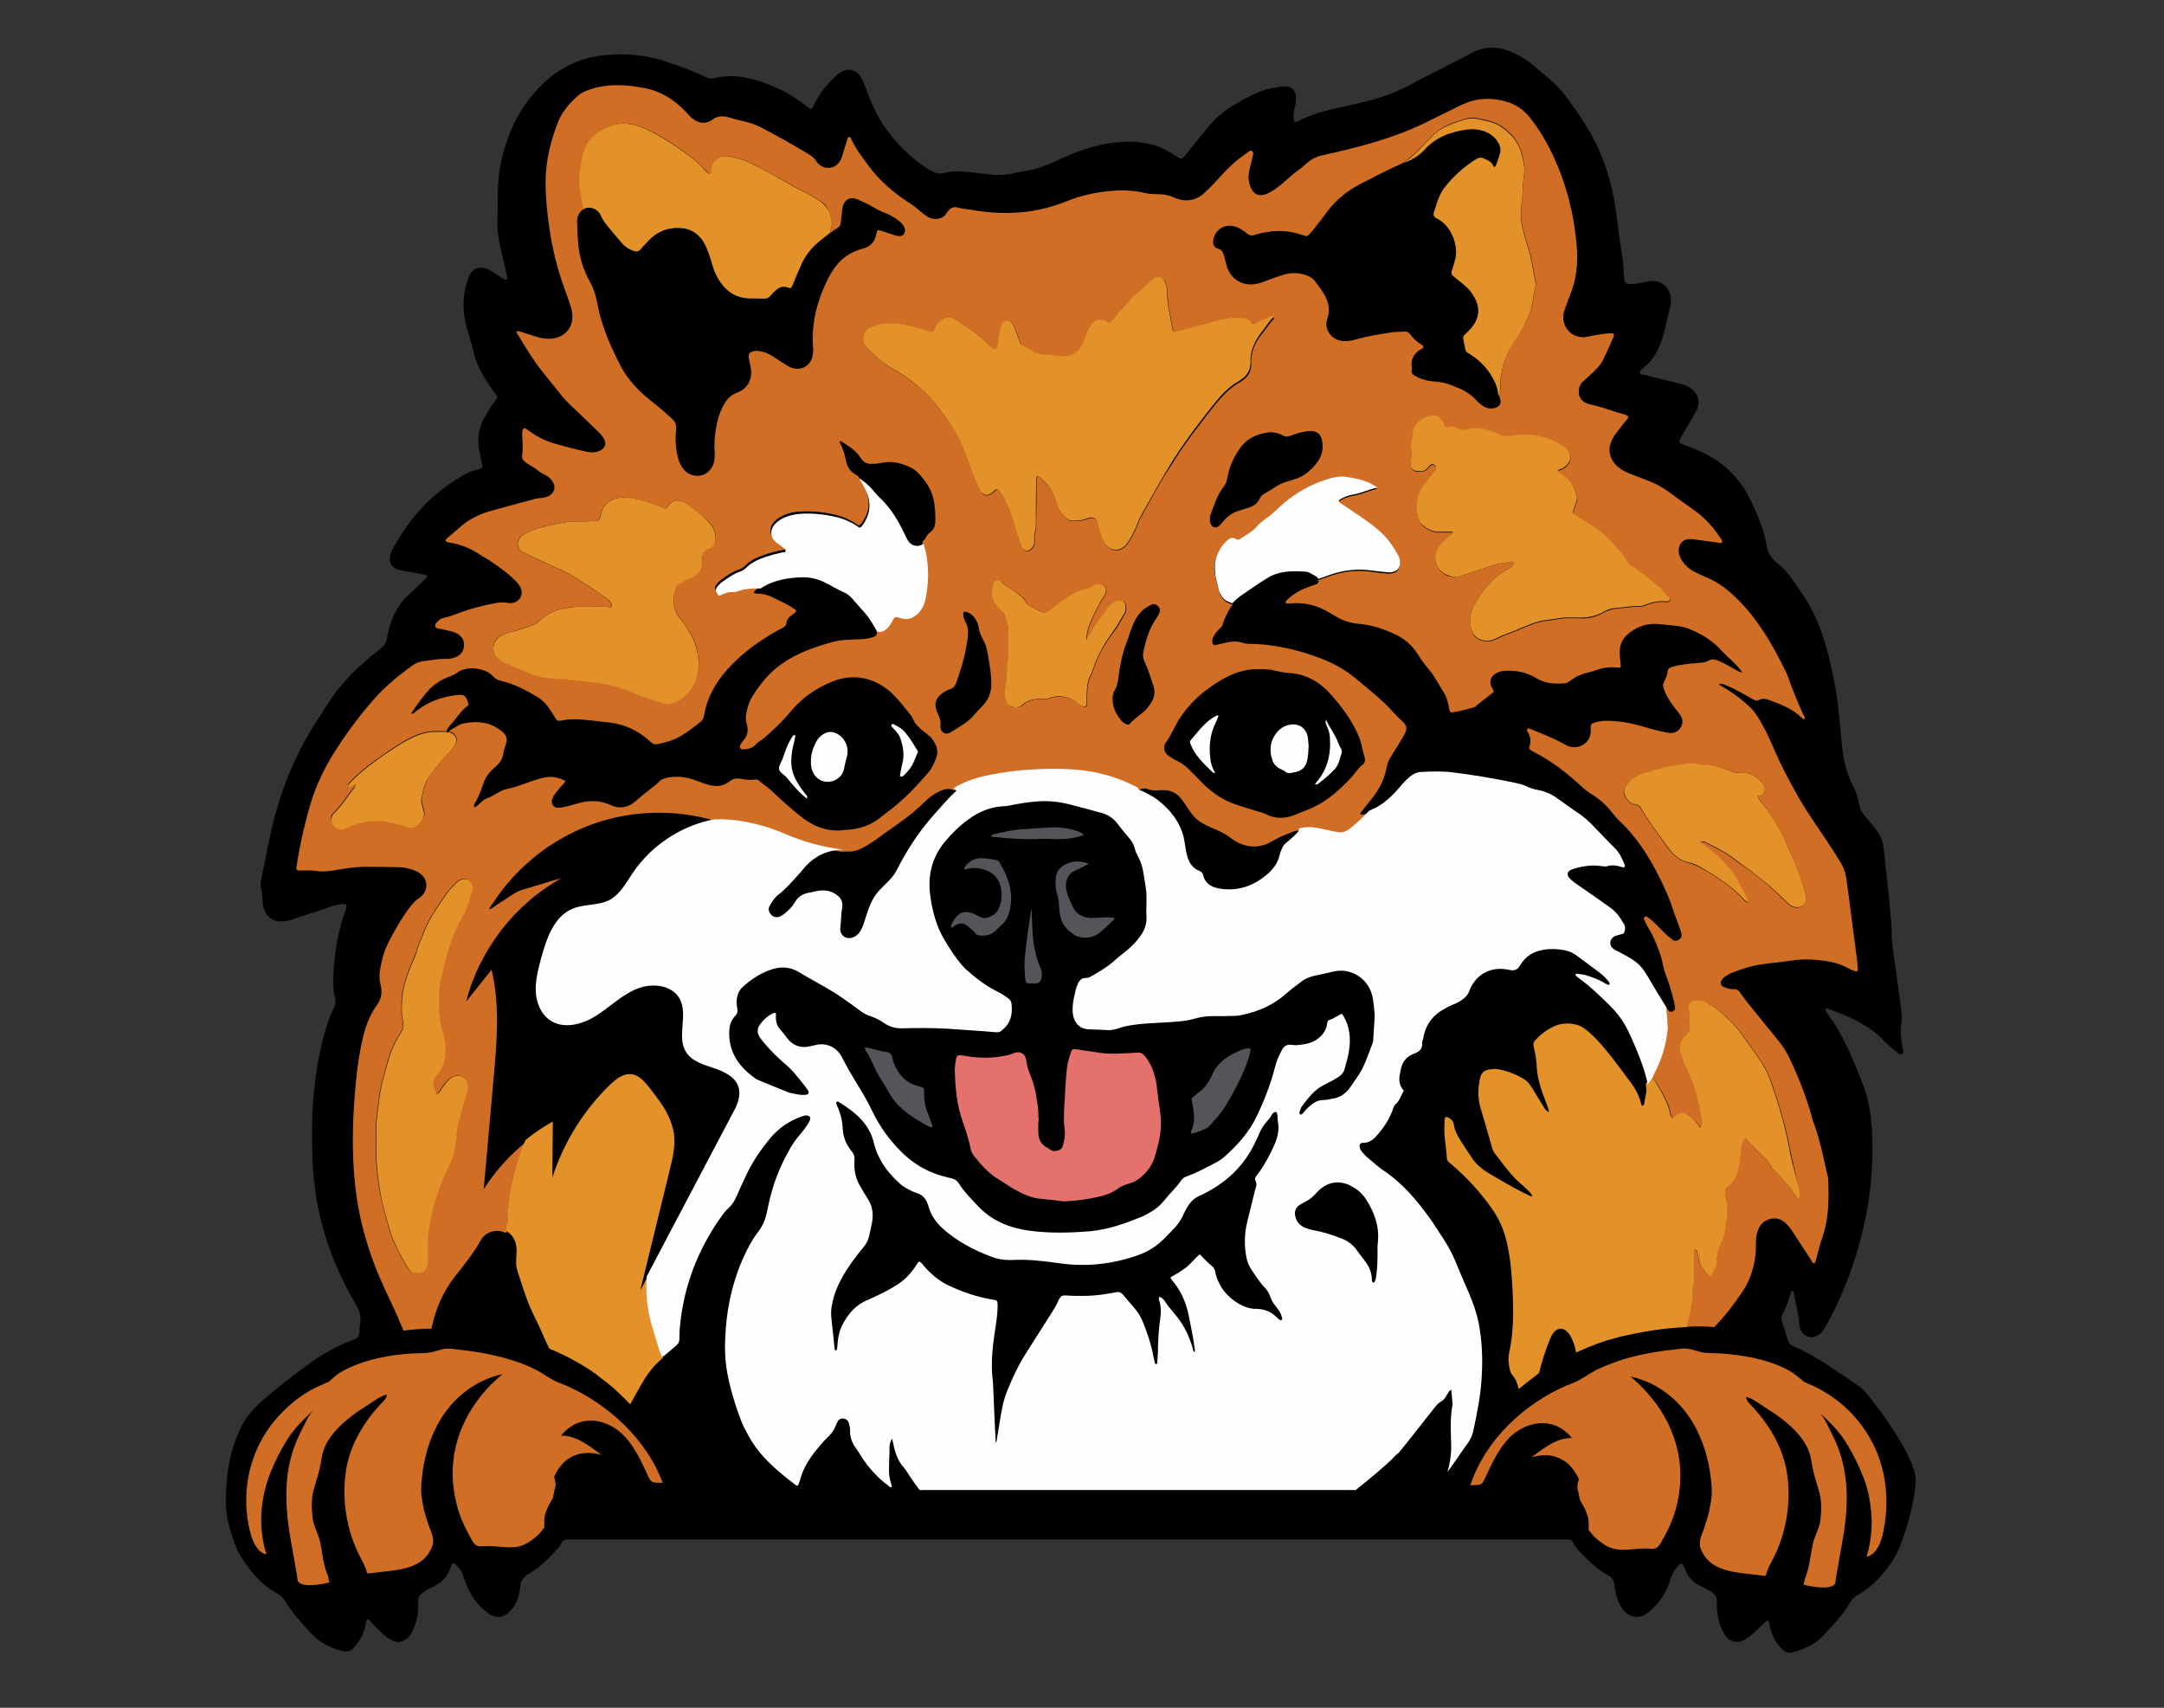 <?xml version="1.0" encoding="utf-8"?>
<!-- Generator: Adobe Illustrator 24.0.1, SVG Export Plug-In . SVG Version: 6.00 Build 0)  -->
<svg version="1.1" id="New_group_1_" xmlns="http://www.w3.org/2000/svg" xmlns:xlink="http://www.w3.org/1999/xlink" x="0px"
	 y="0px" viewBox="0 0 990 781.2" style="enable-background:new 0 0 990 781.2;" xml:space="preserve">
<rect x="0" y="0" width="990" height="781.2" fill="#333333" stroke="none"/>
<style type="text/css">
	.st0{fill:#E4716B;}
	.st1{fill:#54555A;}
	.st2{fill:#CF6E24;}
	.st3{fill:#E39229;}
	.st4{fill:#FFFEFE;}
</style>
<g>
	<path d="M168.1,740.6c-0.7,0.9-0.8,1.8-0.9,2.7c-0.6,4.2-2.9,7.6-5.6,10.7c-1.2,1.4-3,1.8-4.8,1.3c-5.3-1.4-10.1-3.6-13.9-7.6
		c-4.5-4.7-9-9.6-12.4-15.2c-0.9-1.5-2-2.6-3.6-3.5c-8-4.4-13.4-11.3-17.9-19c-0.6-1-1-2.2-1.4-3.3c-2.2-6.3-4.3-12.6-4.3-19.3
		c0-12.4,1.7-24.6,7.6-35.7c2.4-4.5,5.9-8.2,9.7-11.5c7-5.9,14.2-11.7,21.7-17c6-4.3,12.5-7.8,19.4-10.3c1.8-0.6,2.6-1.6,2.7-3.5
		c0.1-1.7,0.3-3.3,0.5-5c0.2-2.1-0.2-4.1-1.2-6c-1.1-2.1-2.3-4.2-3.5-6.3c-8.4-15.4-14-31.7-16.2-49.1c-0.7-5.2-1-10.5-1.1-15.8
		c-0.2-5.7-0.2-11.3,0-17c0.7-14.8,2.6-29.5,7.5-43.6c0.7-1.9,1.5-3.7,2.3-5.5c0.7-1.5,1-3.1,0.6-4.7c-1.5-5.8-0.7-11.6-0.2-17.4
		c0.7-7.9,2.5-15.6,5.1-23.1c0.7-2,0.2-2.5-1.8-2.3c-1.9,0.2-3.8,0.6-5.6,1.3c-5.7,2.2-11.6,3.6-17.3,5.8c-1.6,0.6-3.3,0.7-5,0.8
		c-3.7,0.1-6.6-2.1-7.7-5.7c-0.3-0.9-0.5-1.9-0.6-2.8c-0.1-2.5-0.4-4.9-0.9-7.4c-0.2-0.9-0.1-1.9,0.1-2.9c2.2-10,3.8-20.1,6.5-30
		c4.2-15.3,10.4-29.7,19.1-43c3.2-4.8,6-9.8,9.6-14.3c5-6.2,10.7-11.6,16.9-16.6c0.1-0.1,0.1-0.1,0.2-0.1c5-4.3,4.6-3.1,5.9-9.3
		c1.5-7.2,4.7-13.5,10.5-18.4c2.3-2,4.4-4.2,6.6-6.3c1-0.9,0.9-1.5-0.4-1.8c-3.2-0.7-6.4-1.2-9.7-1.8c-0.5-0.1-1.1-0.1-1.7-0.3
		c-3.8-0.9-5.4-3.7-4.2-7.4c0.2-0.8,0.5-1.5,0.9-2.2c4.1-7.4,8.9-14.4,14.9-20.5c5.6-5.6,11.9-10.2,18.8-14c1.8-1,3.7-1.5,5.6-2
		c1.9-0.5,2.1-0.8,1.6-2.7c-0.6-2.3-1-4.7-1.4-7.1c-0.7-5.1,0.1-9.9,2.8-14.3c1.5-2.5,2.9-5.2,4.8-7.5c1-1.3,1-1.8-0.1-3.1
		c-1.7-2-3-4.1-4.4-6.3c-2.6-4.2-4.7-8.6-5.7-13.4c-0.6-2.7-1.5-5.4-2.3-8.1c-2.6-8.1-3-16.3-0.1-24.5c0.1-0.3,0.2-0.6,0.3-0.9
		c1.6-4.1,5.2-5.5,9.1-3.5c1.9,1,3.7,2.2,5.5,3.4c0.5,0.3,1.1,0.7,1.6,1c0.4,0.2,0.9,0.5,1.3,0.2c0.4-0.4,0.2-0.9,0.1-1.4
		c-0.8-3.7-1.7-7.5-2.6-11.2c-1.2-4.9-2-9.9-1.8-15c0.2-7.2-0.1-14.4,0.8-21.6C231,63,237,49.1,248.7,38c8.2-7.8,18-12,29.3-12.9
		c9.7-0.8,19.1,0.3,28.3,3.6c5.6,2,11.2,3.9,16.5,6.5c1.2,0.6,2.3,1,3.7,0.6c8.3-2.1,16.2-0.5,24,2.4c6.6,2.5,12.8,5.8,18.3,10.3
		c2.4,1.9,2.5,1.9,3.8-0.9c2.5-5.3,6.2-9.6,10.5-13.5c0.6-0.5,1.3-1,2-1.3c3.3-1.8,6.7-0.8,8.7,2.4c0.9,1.4,1.4,2.9,2,4.4
		c2.2,5.9,4.5,11.8,8,17.1c5.6,8.4,12.6,15.5,21.2,20.9c2.4,1.5,4.8,2.3,7.7,1.4c2.9-0.9,6-0.6,9.1-0.4c3,0.2,6,0.6,9.1,1
		c4.5,0.6,8.9,0.7,13.3-0.5c1.6-0.4,3.3-0.6,5-0.9c5.8-0.9,11.2-3.2,16.5-5.7c7.5-3.6,15.3-6.1,23.5-7.2c10.5-1.4,20.4-0.1,29.2,6.4
		c1.7,1.3,2.4,1.1,3.8-0.6c3.8-4.7,7.6-9.5,11.5-14.1c3.3-3.9,7.3-7,11.7-9.5c5.3-3,10.5-6.1,16.6-7.2c1.9-0.3,3.8-0.7,5.7-0.8
		c3.2-0.1,5,1.7,5.2,5c0.1,1.8-0.3,3.5-0.7,5.2c-0.3,1.4-0.5,2.8-0.4,4.3c0.1,1.8,0.6,2.1,2.3,1.3c6.1-3.1,12.5-4.8,19.1-6.2
		c3.9-0.9,7.8-1.7,11.7-2.7c7.1-1.7,13.9-4.2,20.4-7.7c8-4.3,16.2-8.3,24.3-12.5c0.8-0.4,1.6-0.8,2.3-1.2c7-4.3,14.1-4,21.3-0.5
		c3.3,1.6,6.2,3.6,9,6c2.2,1.9,4.4,3.7,6.6,5.6c3.5,2.9,6.4,6.3,9,9.9c3.7,5.2,7.4,10.4,10.5,16.1c5.8,10.7,9.2,22.1,10.9,34.1
		c1.1,7.3,1.8,14.7,3.1,22.1c0.5,2.9,0.4,5.9,0.7,8.8c0.2,2.3,0.6,2.7,3,2.8c1.8,0.1,3.5-0.3,5.2-0.6c1.2-0.3,2.3-0.5,3.5-0.7
		c6.1-0.8,10,3.8,9.7,9.6c0,0.8-0.2,1.6-0.4,2.4c-1.1,4.4-2,8.9-3.2,13.3c-1.7,5.6-4.2,10.7-9,14.4c-0.1,0-0.1,0.1-0.2,0.2
		c-0.6,0.6-1.6,1.1-1.3,2.1c0.3,0.9,1.3,0.8,2.1,0.9c5.3,1.4,10.7,2.7,16.1,4c1.3,0.3,2.6,0.7,3.8,1.4c4.5,2.4,6,6.8,3.6,11.3
		c-1.3,2.4-2.7,4.7-4.1,7.1c-1,1.7-2.1,3.4-3,5.2c-0.9,1.6-0.7,2,0.9,2.7c1.8,0.7,3.6,1.4,5.4,2.1c12.1,4.7,20.9,12.8,26.3,24.6
		c2.9,6.2,5.6,12.4,6.7,19.2c0.6,3.7,2.1,6.3,5,8.5c4.9,3.7,7.9,9,11.3,13.9c8.4,12.2,12,26.2,14.8,40.5c1.8,9.3,2.4,18.7,3.4,28.1
		c0.7,6.8,1.9,13.5,5.2,19.6c1.5,2.7,2.2,5.6,2.8,8.6c0.3,1.7,1,3.2,2.2,4.5c1.8,2.1,3.5,4.4,5.3,6.5c2.1,2.5,3.2,5.3,3.6,8.5
		c1.2,10.3,2.3,20.6,3.2,31c0.2,2.3,0.5,4.6,0.5,6.9c0,5.8,1,11.5,1.8,17.2c0.9,6.5,1.8,13,2.6,19.5c0.2,1.9,0.3,3.9,0,5.7
		c-0.6,3.5,0,6.8,0.4,10.3c0.2,1.3,1.2,3-0.1,3.8c-1.1,0.6-2.2-1-3.2-1.7c-2.1-1.5-3.9-3.2-5.7-5.1c-3.5-3.7-7.8-6.3-12.3-8.7
		c-4-2.1-8.2-3.6-12.4-5.2c-0.4-0.1-0.7-0.3-1.2-0.1c-0.5,0.6,0.1,1,0.3,1.5c0.3,0.5,0.6,1,0.9,1.4c7.2,9.9,11.6,21.1,16,32.4
		c2.6,6.7,3.5,13.8,3.9,20.9c1.1,21.1-2.1,41.6-8.9,61.5c-3.4,9.9-7.5,19.4-12.8,28.4c-0.5,0.9-1.1,1.8-1.9,2.5
		c-3.5,3.2-8.5,1.6-9.4-3c-0.4-1.9-0.4-3.8-0.8-5.7c-0.6-3.3-1.3-6.6-2-9.9c-0.1-0.4-0.2-0.8-0.6-1c-0.7,0.3-0.7,1-0.9,1.6
		c-1,3-1.9,6.1-3.5,8.9c-0.7,1.2-0.7,2.4-0.3,3.7c0.9,2.9,1.8,5.8,2.7,8.7c0.4,1.2,1.1,2,2.3,2.5c6,2.5,11.6,5.8,17,9.4
		c4.4,2.9,8.7,5.9,13.1,8.9c1.5,1,2.9,2.3,4,3.8c6.4,8.2,12.6,16.6,17.4,25.8c1.4,2.6,2.6,5.3,3.6,8.1c1.5,3.8,1,7.7,0.4,11.6
		c-1.3,8.5-3.8,16.7-6.9,24.7c-1.4,3.5-3.5,6.6-5.8,9.6c-3.6,4.6-7.6,8.8-12.9,11.7c-1.7,0.9-3,2.2-3.9,3.8
		c-3.2,5.5-7.6,10.1-11.9,14.7c-3.8,4.1-8.7,6.4-14,7.9c-2.4,0.7-4.2-0.3-5.9-2.2c-2.8-3.2-4.5-6.9-5.1-11.2c0-0.2-0.1-0.5-0.2-0.7
		c-0.1-0.1-0.2-0.3-0.3-0.4c-0.8-0.1-1.1,0.5-1.6,1c-1.9,1.8-3.8,3.6-5.8,5.4c-0.9,0.8-1.9,1.5-2.9,2.1c-3.7,2.3-7.4,1.4-9.7-2.3
		c-1.1-1.8-1.9-3.7-2.4-5.7c-0.7-2.8-1.3-5.6-1-8.5c0.2-2.4-0.8-3.9-2.7-5.2c-1.4-0.9-2.8-1.6-4.2-2.3c-3.9-1.7-6.5-4.5-7.9-8.5
		c-0.9-2.6-1.6-2.6-3.5-0.5c-1.5,1.7-2.4,3.6-3,5.7c-1.2,4-3.1,7.5-5.7,10.7c-1.5,1.8-3.1,3.4-5,4.8c-3.6,2.6-8,2-10.8-1.5
		c-1.6-2-2.7-4.4-3.3-6.9c-0.4-1.6-0.8-3.3-0.9-4.9c-0.2-1.9-1-3.2-2.6-4c-4.7-2.4-8.4-6.1-12.1-9.8c-1.6-1.6-3.1-3.2-4.1-5.3
		c-0.5-1-1.2-1.4-2.3-1.4c-0.8,0-1.6,0-2.4,0c-151,0-302,0-453,0c-0.4,0-0.8,0-1.2,0c-2-0.2-3.6,0.3-4.3,2.4
		c-0.1,0.4-0.5,0.9-0.8,1.2c-4.2,4.4-8.2,9-13.6,12c-2.4,1.3-3.9,3.1-4.1,6c-0.3,3.3-1.2,6.4-3.1,9.3c-0.5,0.8-1.1,1.6-1.8,2.2
		c-3,2.9-6.6,3.1-9.9,0.6c-4.9-3.7-8.4-8.5-10.3-14.4c-0.5-1.4-1-2.7-1.5-4c-0.6-1.5-1.6-2.7-2.9-3.8c-1.1-0.9-1.5-0.7-2.1,0.6
		c-0.1,0.2-0.2,0.4-0.2,0.7c-1.4,4.2-4.2,7.1-8.2,8.9c-1.8,0.8-3.4,1.7-4.9,2.9c-1.3,1-1.9,2.2-1.8,3.9c0.3,4.8-0.6,9.4-2.7,13.7
		c-0.7,1.5-1.7,2.7-3.1,3.6c-2,1.3-4,1.5-6.1,0.4c-1.9-1-3.5-2.2-5-3.7c-1.4-1.4-2.8-2.8-4.3-4.2
		C169.5,741.6,169.1,740.9,168.1,740.6z"/>
</g>
<g>
	<path class="st0" d="M530.8,509c-0.3-1.9-0.5-3.8-0.8-5.6c-0.2-1.7-0.4-3.2-0.6-4.9c-0.2-1-0.2-2-0.4-2.9c-0.2-1.7-0.7-3.4-1.2-5
		c-0.8-2.7-2.2-5.2-3.9-7.4c-1-1.2-2.1-1.9-3.8-1.7c-1.7,0.2-3.4,0.2-5.1,0.3c-3.9,0.2-7.8,0.4-11.7-0.2c-3.6-0.5-7.2-1.1-10.9-1.6
		c-1.7-0.2-2-0.1-2.5,1.4c-0.9,2.6-1.6,5.3-1.9,8.2c-0.6,5.5-0.7,11-1.1,16.5c-0.2,3.7-0.3,7.4,0.2,11c0.3,2.4-0.2,4.6-0.8,6.8
		c-0.5,1.9-1.8,2.5-3.8,2.6c-1.4,0.2-2.2-0.8-3.2-1.4c-3.2-1.5-4.3-4.1-4.3-7.5c0-1.6,0-3.2,0-4.7c0.1,0,0.2,0,0.2,0
		c-0.2-2.3-0.1-4.7-0.4-6.9c-0.5-3.1-0.9-6.2-1.7-9.2c-0.8-2.9-2-5.6-2.9-8.3c-0.9-2.7-0.2-6.5-3.9-7.1c-1.2-0.2-2.2,0.2-3.2,0.6
		c-1.2,0.5-2.5,0.8-3.7,1c-5.7,1.1-11.4,1.1-17.1,0.1c-4.7-0.8-4.7-0.8-5.3,3.9c-0.1,0.8-0.2,1.4-0.2,2.2c0.2,8.2,0.9,16.3,3.7,24.1
		c1.4,3.9,2.7,7.9,3.5,11.9c0.2,1.2,0.7,2.3,1.4,3.3c3.2,4.1,6.7,8.1,11.3,10.9c2.4,1.4,4.7,3.2,7.1,4.5c3.8,2.1,7.8,4.1,12.3,4.5
		c3,0.3,6.1,0.5,9.1,1c1,0.2,2,0.2,2.9,0.1c5.1-0.3,10.2-1,15.2-2.2c2.9-0.7,5.6-1.7,8-3.5c1.5-1.1,3.2-1.8,5-2.3
		c2-0.5,3.6-1.4,5.2-2.6c3.1-2.5,5.5-5.6,6.7-9.4c0.5-1.7,1-3.3,1.4-5C530.9,519.5,531.6,514.3,530.8,509z"/>
</g>
<g>
	<path class="st1" d="M486.7,383.8c3.1-0.1,6-0.8,9-1.7c-0.4-0.9-0.8-1.1-1.3-1.3c-3.3-1.4-6.7-2.1-10.3-2.3
		c-4.9-0.2-9.7,0.5-14.6,0.7c-5,0.2-9.9,1.2-14.7,2.4c-0.5,0.2-1.2,0.2-1.4,0.9c0.1,0.1,0.1,0.2,0.2,0.2c0.6,0.1,1.2,0.2,1.8,0.2
		c7.1,0.8,14.1,1.2,21.1,0.8C479.9,383.8,483.4,383.9,486.7,383.8z"/>
	<path class="st1" d="M456,393.5c-2-0.4-4.1-0.8-6.2-0.9c-3.5-0.3-6.2,1.1-8.3,3.8c-0.2,0.3-0.5,0.8-0.3,1c0.3,0.5,0.8,0.3,1.2,0.2
		c1.9-0.8,3.9-0.6,5.8-0.3c2.9,0.5,5.6,1.7,7.6,4.1c3.1,3.8,3.2,11.6,0.3,15.6c-1.2,1.6-2.9,2.3-4.6,2.8c-1.6,0.5-2.9-0.2-4.1-0.9
		c-1.1-0.6-2.2-1.1-3.4-1.4c-2.7-0.8-5.1-0.1-6.8,2.3c-0.9,1.3-2,2.6-2.2,4.7c0.7-0.4,1-0.5,1.3-0.7c3.1-2,4.4-1.9,7.2,0.5
		c1.1,0.8,2,1.8,2.9,2.8c0.5,0.5,0.9,0.8,1.6,0.8c2.8,0.3,5.3-0.1,7.4-2.1c1.1-1.1,2.1-2,3.2-3c1.2-1.1,2-2.4,2.6-4
		c3-8.6,0.8-16.3-3.6-23.7C457.3,394.2,456.8,393.7,456,393.5z"/>
	<path class="st1" d="M509.4,419.8c-1-0.1-2-0.2-2.9-0.2c-2.2,0.1-4.4,0.2-6.6,0.3c-2.6,0.2-5.7-0.8-7.5-2.7c-1-1-1.6-2.3-2.2-3.6
		c-1-2.2-2-4.4-2.4-6.7c-0.6-3.6,0.5-7.1,4-8.6c2-0.8,3.9-2,6.4-3.2c-3.9-1.4-7.1-1.4-10.3,0.1c-2.9,1.3-4.7,3.4-4.9,6.7
		c-0.2,2.2-0.2,4.4,0.5,6.5c0.7,2.3,1,4.8,1.1,7.2c0.1,1.2,0.2,2.4,0.5,3.6c0.8,4.1,3.5,6.5,6.7,8.7c0.5,0.3,1.1,0.5,1.7,0.6
		c3.2,0.8,6.5,0.5,9.1-1.5s4.9-4.4,7.3-6.6C510,420.4,509.7,419.8,509.4,419.8z"/>
	<path class="st1" d="M472.2,422.7c-0.1-2.4-0.2-4.8-0.2-7.1c-1.4,6.6-2.1,13.3-2.9,19.9c-0.5,3.5-0.5,7.1-0.2,10.6
		c0.3,4.3,0.3,3.7,4.4,3.8c2,0.1,2.9-0.9,3.2-2.8c0.2-1.4,0.2-2.9-0.5-4.3C473.2,436.3,472.4,429.5,472.2,422.7z"/>
	<path class="st1" d="M570.8,479.5c-2.7,0.4-5,1.7-7.4,2.9c-4.1,2.3-7.3,5.3-9,9.6c-0.1,0.2-0.2,0.5-0.3,0.7c-1.4,2.8-3.2,5.2-5.7,7
		c-1.1,0.8-2.3,1.9-3.3,2.8c0.2,1.4,0.5,2.9,0.7,4.3c0.7,3.5,0.8,7.1-0.8,10.4c-0.1,0.2-0.2,0.5-0.2,0.7c0,0.4,0.2,0.8,0.7,0.6
		c2.4-0.6,4.7-1.4,6.8-2.6c0.4-0.2,0.8-0.5,1.1-0.9c2.6-3.1,5.4-5.9,7.5-9.5c3.5-5.9,6.8-11.9,9.2-18.3c0.8-2.2,1.7-4.4,2-6.8
		C572.3,479.7,571.8,479.4,570.8,479.5z"/>
	<path class="st1" d="M422.7,497.9c-0.9-0.8-1.9-0.8-2.8-1.1c-4-1.1-7-3.3-9.1-6.8c-1.1-1.8-2.2-3.7-2.4-5.7
		c-0.3-2.3-1.5-2.9-3.5-3.2c-2.6-0.4-5.2-1.2-7.8-1.8c-0.5-0.1-1-0.3-1.5,0.1c0.1,0.3,0.1,0.7,0.3,0.9c1.8,2.8,3.2,5.7,4.5,8.7
		c0.5,1.1,1.1,2.2,1.7,3.2c1.7,2.7,3.4,5.4,4.9,8.1c1.6,2.8,3.6,5.2,6.1,7.3c3.7,3.1,7.7,5.6,11.9,7.7c0.5,0.2,1.1,0.8,1.7,0
		c-1-2.8-2.1-5.6-3.1-8.5C422.7,503.9,422.8,500.8,422.7,497.9z"/>
</g>
<g>
	<path class="st2" d="M369.4,365.2C369.4,365.4,369.5,365.3,369.4,365.2L369.4,365.2z"/>
	<path class="st2" d="M676.5,321.9c2.3-1.8,4.6-3.6,6.8-5.3c0.2-1.1-0.7-1.7-1-2.4c-1.1-2.5-0.3-4.9,2.1-6.2c1.1-0.6,2.3-1,3.5-1.1
		c5.3-0.4,10.4,0.5,15.1,3.4c3.9,2.4,8.3,2.6,12.8,2.3c1-0.1,1.8-0.6,2.6-1.2c2.6-2,5.4-3.2,8.6-3.9c1-0.2,1.9-0.5,2.8-0.8
		c3.2-1.2,6.5-1.8,10.1-1.3c1.6,0.2,1.7-0.1,1.5-1.9c-0.2-1.7-0.4-3.4-0.4-5.1c-0.1-3.7,1.5-6.6,4.4-8.9c4.1-3.2,8.6-4.5,13.8-4
		c2.7,0.3,5.3,0.5,8,0.8c1.4,0.2,2.9,0.5,4.3,0.9c5.8,2.2,11,5.1,15.3,9.6c1.8,2,3.8,3.8,5.7,5.6c1.6,1.5,3.1,3.1,4.6,5.2
		c-1.7-0.2-2.5-1-3.4-1.4c-2.4-1.4-4.9-2.8-7.4-3.9c-1.7-0.7-3.2-1-4.9,0c-1.5,0.9-3.3,0.8-5,1c-3.9,0.3-7.8,0.7-11.6,1.8
		c-1.1,0.3-1.7,0.8-1.9,2c-0.2,1.6-0.7,3.1-1.5,4.5s-0.6,2.8,0,4.2c1.2,3,2.9,5.6,4.9,8.2c0.8,1,1.6,1.9,2.3,2.9
		c1.3,2,1.5,4.1,0.1,6.2c-1.4,1.9-3.3,2.5-5.5,2.1c-3.4-0.6-6.7-1.4-10-2.4c-4.6-1.4-9.2-2.5-14-2.9c-3.3-0.3-6.6-0.4-9.8,0.7
		c-1.5,0.5-1.7,0.8-1.7,2.3c0,0.8,0.1,1.5,0,2.2c-0.5,4.6-4.7,7.5-9.2,6.5c-1.4-0.3-2.7-1.1-4-1.8c-4.7-2.6-9.8-4.4-14.7-6.5
		c-0.1-0.1-0.2-0.1-0.4-0.1s-0.5,0.1-0.6,0.2c-0.2,0.2-0.2,0.5-0.2,0.7s0.2,0.5,0.3,0.7c1.3,2.1,1.6,4.4,0.8,6.7
		c-0.3,0.8,0.1,1.4,0.8,1.8c0.5,0.2,0.8,0.5,1.3,0.7c8.3,4.3,15.6,10,22.4,16.4c1.1,1,2.3,1.8,3.5,2.6c3.8,2.3,7.1,5.2,9.8,8.7
		c1.1,1.4,2.2,2.7,3.4,3.8c9.6,9.2,16.1,20.5,21.4,32.5c1.3,2.9,2.4,5.9,3.4,8.9c0.6,2,1.4,3.9,2.1,5.9c0.5,1.4,1.1,2.8,1.4,4.1
		c0.4,1.6-0.2,2.5-1.7,3.2c-0.8,0.4-1.5,0.4-2.3-0.2c-1.5-1.2-3.1-2.4-4.4-3.8c-1.5-1.6-3.1-3.2-4.7-4.7c-0.7-0.7-1.5-1.3-2.3-1.8
		c-0.4-0.3-0.9-0.5-1.4-0.2s-0.4,0.9-0.2,1.3c0.6,1.2,1.1,2.5,1.8,3.6c2,3.2,3.4,6.5,4.7,9.9c1,2.5,1.7,5.1,2.2,7.7
		c0.3,1.6,0.8,3.1,1.4,4.6c1.5,3.9,2.6,7.9,3.6,11.9c0.2,0.9,0.4,2,0.4,2.9c0,0.6-0.5,1.1-1.1,1.4c-0.6,0.2-1.3,0.2-1.7-0.3
		c-0.5-0.5-0.8-1-1.2-1.6c0.4,3.2,0.4,6.3,0.1,9.6c-0.8,7.4-2.9,14.4-6.3,20.9c-0.3,0.5-0.5,1.1-0.7,1.7l0,0
		c0.7,0.3,1.2,0.8,1.7,1.4c0.2,0.2,0.3,0.4,0.5,0.6c2.9,4.7,5.8,9.3,6.8,14.8c0.1,0.5,0.4,0.9,0.6,1.4c0.1,0.2,0.3,0.3,0.5,0.5
		c0.7-0.1,1-0.7,1.4-1.1c2-1.7,3.8-1.9,5.9-0.3c1.7,1.4,3.3,2.9,4.6,4.7c0.3,0.4,0.5,0.8,1,1c0.5-1.6,0.7-2.4,0.5-3.3
		c-1.1-5.5-2.2-11-3.8-16.3c-0.7-2.3-1.8-4.3-2.8-6.4c-1.4-2.7-2.5-5.6-3.2-8.5c-0.7-2.8,0.1-5,1.9-7.1c0.3-0.4,0.7-0.8,1.1-1.1
		c0.9-0.8,1.2-1.8,1.2-2.9c-0.2-2.9,0.4-5.9-0.5-8.7c-0.5-1.8,0.7-3.5,2.6-3.7c2-0.2,3.8-0.2,5.7,0.8s3.6,2,5.2,3.4
		c4,3.2,7.7,6.8,10.7,11c2.5,3.5,5,6.9,7.4,10.4c2.6,3.7,4.8,7.7,6.2,11.9c3.4,9.9,6.4,19.9,8.3,30.2c0.9,4.9,2.3,9.7,3.2,14.6
		c0.5,2.6,1.6,5.1,0.9,7.8c-0.8,0.2-1.2-0.3-1.5-0.8c-2.8-4.5-6.1-8.5-10-12.1c-0.5-0.5-1-0.8-1.2-1.4c-1.4-3.2-4-5.2-6.3-7.5
		c-1.9-2-3.8-3.8-5.7-5.7c-1.3,1.8-1.3,2-1.6,3.9c-0.5,3.4-0.7,6.8-1.4,10.1c-0.8,3.4-2,6.2-5,8.2c-0.7,0.5-1,1.1-1,1.8
		c0,1-0.2,2,0.1,2.9c1,3.4,0.7,6.8,0.5,10.2c-0.2,3.8-0.8,7.5-2.6,10.9c-1.3,2.4-2.1,5-1.8,7.7c0.2,2.7-1.4,4.8-2.6,7.1
		c-0.2,0.5-1,0.5-1.3,0.2c-1.8-2-3.5-4.1-4.2-6.8c-0.3-1.3-0.5-2.6-0.9-3.9c-0.2-0.6-0.3-1.2-0.9-1.5c-0.7,0.2-0.5,0.8-0.5,1.1
		c0,3.4,0,6.8,0,10.2c0,1.8,0.2,3.7-0.5,5.4c-0.2,0.3-0.2,0.8-0.2,1.1c0.1,6-1.3,11.9-2.7,17.7c3.6-0.2,7.2-0.2,10.8,0
		c0.5,0.1,1.1,0.1,1.7,0.2c4.9-5,9.1-10.5,13-16.3c2.5-3.7,4.1-7.7,5.1-12.1c0.7-2.9,1-5.8,1-8.7c0-2.2,0-4.4,0.7-6.5
		c0.9-3,2.8-5.2,5.9-5.9c3.2-0.8,5.8,0.4,7.9,2.8c1,1.1,1.8,2.3,2.6,3.5c2.9,4.4,5.7,8.8,8.6,13.2c0.2,0.4,0.5,1,1.1,0.7
		c0.2-0.2,0.5-0.5,0.5-0.8c1.1-3.8,1.9-7.6,3.2-11.3c2.9-8.4,2.9-17.1,2.6-25.7c0-1-0.2-2-0.5-2.9c-1.7-7.6-3.2-15.3-5.9-22.7
		c-0.7-1.7-1.1-3.5-1.6-5.3c-2.6-8.7-5.9-17.1-9.8-25.2c-1.4-2.8-2.9-5.3-4.9-7.7c-4.7-5.8-9.4-11.6-14.1-17.4
		c-1.1-1.4-2.3-2.9-3.3-4.4c-0.8-1.4-1.8-2-3.2-1.9c-1.7,0.1-3.1-0.5-4.6-1.1c-1.1-0.4-1.6-1.7-1.1-2.7c0.3-0.6,0.8-1.3,1.4-1.7
		c1.1-0.8,2.3-1.6,3.5-2c4.4-1.7,8.9-3.2,13.7-3.9c4.2-0.6,8.5-0.9,12.7-1.6c3.7-0.6,7.3-0.8,11-0.5c5.6,0.4,11.2,1.2,16.2,4.1
		c0.8,0.5,1.6,0.7,2.3,1c1.4,0.5,1.9,0.2,1.7-1.2c-0.2-2-0.3-3.9-0.6-5.9c-1.3-9.9-2.6-19.8-3.9-29.8c-1.2-9.6-1.3-9.5-6.4-17.6
		c-5.3-8.3-11.2-16.2-16.2-24.9c-4.1-7.2-8-14.6-11.3-22.2c-1.2-2.8-2.4-5.6-3.8-8.3c-1.9-3.5-3.7-7.2-6.5-10.1
		c-4.4-4.4-9.5-8-14.9-11c0,0,0,0-0.1,0l-0.1-0.1l0.2-0.1c0,0-0.1,0.1-0.1,0.2l0,0c0.9-0.5,1.9-0.3,2.8,0.1c1.7,0.8,3.4,1.4,5,2.3
		c2.7,1.4,5.4,2.9,8,4.4c0.9,0.5,1.7,0.9,2.7,0.3c1.4-0.8,2.9-0.6,4.3-0.1c5.5,2,11,4,15.3,8.3c0.3,0.3,0.8,0.5,1.1,0.8
		c0.6-1.1-0.1-1.8-0.5-2.5c-2.6-5.6-4.9-11.4-7-17.3c-0.3-0.8-0.6-1.6-1-2.3c-5.7-11.7-12.1-22.9-21.3-32.3
		c-4.5-4.6-9.4-8.5-15.4-10.9c-1.8-0.8-3.6-1.6-5.3-2.5c-2.1-1.1-3.8-2.6-5.2-4.6c-1.1-1.7-1.9-3.5-1.7-5.5c0.2-2.7,2-4.6,4.7-4.7
		c1.2-0.1,2.4,0.2,3.6,0.3c3.4,0.5,6.8,0.9,10.1,1.4c0.5,0.1,1.2,0.4,1.5-0.5c-0.1-0.3-0.1-0.5-0.2-0.8c-3.5-5.4-7.6-10.1-12.9-13.8
		c-3.6-2.5-7.1-5.1-10.7-7.7c-3.5-2.7-7.4-4.7-11.6-6.2c-2.8-1-5.5-2.1-8.2-3.2c-1.7-0.8-3.2-1.7-4.6-3c-3.4-3.2-4.3-7.5-2.3-11.7
		c0.5-1.1,1.1-2.2,1.9-3.2c1.4-1.9,2.9-3.7,4.3-5.5c0.5-0.7,1.3-1.1,1.3-2.1c-0.5-0.6-1.1-0.9-1.9-1.1c-5.1-1.2-9.9-3.4-15.1-4.4
		c-0.8-0.2-1.7-0.5-2.4-0.8c-2.4-1.1-3.5-3.3-3.2-6c0.2-1.5,0.8-2.9,1.9-3.8c1-0.9,2-1.7,3-2.7c2.2-2.1,4.6-4.1,6-6.8
		c1.6-3.2,3-6.4,4.4-9.6c0.4-0.8,1-1.7,0.5-2.9c-3.2-0.2-6.2,0.5-9.4,1c-1.2,0.2-2.4,0.6-3.6,0.7c-6.2,0.5-10.8-4.7-9.8-10.7
		c0.2-1.2,0.7-2.3,1.1-3.5c0.6-1.6,1.1-3.2,1.8-4.8c3.1-7.4,3.8-15.1,3.1-23c-1.2-14.3-4.7-27.9-10.7-40.9
		c-2.9-6.2-6.4-12.1-10.7-17.5c-2.9-3.7-6.6-6.2-11.1-7.4c-6.3-1.7-12.5-1.7-18.6,0.9c-2,0.8-4,1.8-5.9,2.8
		c-4.3,2.1-8.6,4.2-12.8,6.3C636.8,63.5,621,67.5,605.1,71c-2.8,0.6-5,1.7-7.1,3.5c-1.5,1.3-2.9,2.6-4.5,3.7
		c-4.7,3-17.4,18.4-21.6,6.8c-0.2-0.5-0.2-1-0.4-1.4c-0.6-2.3-0.2-4.6,0.3-6.9c0.4-1.4,0.8-2.8,1.1-4.3c0.2-1.1,0.9-2.7-0.2-3.4
		c-0.9-0.5-1.9,0.8-2.8,1.4c-4.1,2.7-7.7,6.1-11,9.7c-2.6,2.9-5.4,5.9-8.3,8.5c-2.7,2.5-6.7,3.6-10.3,2.8c-1.9-0.4-3.6-1.3-5.4-1.9
		c-3.7-1.1-7.4-0.3-11-1.2c-4.6-1.1-9.2-1.4-13.8-1.1c-7.7,0.5-15.2,2-22.5,5c-13.2,5.3-26.8,6.3-40.7,4.2c-2.2-0.4-4.4-0.7-6.6-1
		c-1.6-0.2-3.3-1.1-4.9-0.3c-2,0.9-2.3,3.2-4.1,4.2c-2.3,1.3-4.8,1.1-7-0.2c-1.3-0.8-2.4-1.7-3.5-2.6c-1.8-1.7-3.8-3.1-5.9-4.4
		c-6.6-4.4-12.6-9.6-17.4-16.1c-2.9-3.9-5.9-7.8-8-12.2c-0.2-0.5-0.4-1.4-1.1-1.1c-0.7,0.2-0.8,0.9-0.9,1.5c-0.7,2.2-1.4,4.4-2,6.6
		c-0.4,1.3-0.9,2.6-1.7,3.6c-2.4,3-6.7,3.2-9.4,0.5c-0.4-0.4-0.7-0.8-0.9-1.1c-1-1.7-2.5-2.6-4.1-3.6c-6.7-4.1-13.5-7.8-20.4-11.5
		c-2.3-1.2-4.7-2.2-7.1-2.8c-2.9-0.7-5.7-1.4-8.5-2.2c-2.7-0.8-5.1-0.8-7.6,1.1c-2.9,2.1-6,1.7-8.9-0.5c-1-0.7-1.8-1.7-2.6-2.6
		c-5.7-6.2-12.5-10.4-21-11.7c-1.6-0.2-3.2-0.5-4.7-0.7c-5.9-0.6-11.7-0.5-17.4,1.2c-2.5,0.8-4.9,1.6-6.8,3.3
		c-4,3.5-7.4,7.5-9.3,12.5c-2.7,7.1-4.7,14.4-5.3,22c-0.5,6.8,0,13.7,0.8,20.5c1.3,11,3.5,21.9,7.4,32.5c1.1,2.8,2,5.6,2.9,8.3
		c0.4,1.1,0.7,2.1,0.8,3.2c1.1,6.5-3,11.6-9.5,12.1c-2.5,0.2-4.9-0.2-7.2-1c-2.3-0.7-4.7-1.5-7-2.2c-0.5-0.2-1.1-0.5-1.8,0.2
		c3.8,6.2,7.4,12.5,12.1,18.3c2.6,3.2,5,6.3,7.6,9.5c2,2.6,4.4,5,6.8,7.2c3.6,3.5,7.2,6.9,10.8,10.4c1,0.9,1.9,2,2.6,3.1
		c1.6,2.5,0.8,4.8-2,5.9c-1.8,0.7-3.5,0.8-5.4,0.4c-5.1-1.1-10.2-2.4-15.3-3.9c-4.1-1.2-7.7-3.1-11.1-5.5c-0.6-0.5-1.2-0.9-1.8-1.3
		c-0.5-0.3-1.3,0-1.4,0.7c-0.2,0.8-0.2,1.7-0.2,2.6c0.2,3.1,0.4,6.1,0,9.2c-0.2,1.1,0.3,1.9,1.1,2.6c1.4,1.2,3,2,4.6,3
		c1.2,0.8,2.1,1.8,3.4,2.4c1.4,0.7,2.8,1.4,3.8,2.5c1.4,1.4,2.2,3.3,1.7,5.1c-0.5,1.6-1.9,2.7-3.5,3.2c-1.8,0.7-3.8,0.4-5.6,1
		c-2.3,0.7-4.5,1.2-6.7,1.8c-4.4,1.2-8.7,2.4-13.1,3.6c-5.5,1.5-10.4,4-14.7,7.9c-1.7,1.5-3.3,2.9-5,4.3c-0.5,0.4-1,0.8-1.1,1.4
		c0.1,0.1,0.2,0.2,0.2,0.3c0.3,0.2,0.7,0.4,1,0.5c5.5,0.7,10.4,2.8,14.9,5.8c1.1,0.8,2.3,1.4,3.5,2.1c4.1,2.8,8.3,5.6,11.9,9.2
		c1,0.9,2,2,2.6,3.1c2.1,3.7-0.4,7.7-4.7,7.6c-0.5,0-1-0.2-1.4-0.2c-1.7-0.2-3.4-0.2-5.1,0.2c-5.4,1-10.7,2.3-15.9,4.2
		c-2.5,0.9-5,2-7.7,2.5c-0.7,0.2-1.4,0.4-2,0.9c-0.9,0.8-2.2,1.7-2,2.9c0.2,1.4,2,1.1,3.1,1.4c1.6,0.4,3.1,0.7,4.7,1.1
		c0.7,0.2,1.4,0.5,2,0.8c2.3,1.2,3.5,3.1,3.4,5.6c-0.2,2.6-1.5,4.4-3.8,5.3c-1.3,0.5-2.6,0.8-3.9,0.8c-3.5-0.2-7.1,0.6-10.6,1
		c-2,0.2-3.8,0.9-5.4,2.1c-7.1,5-13.7,10.7-19.3,17.4c-6.5,7.7-12.4,15.7-17.6,24.3c-4,6.6-7.2,13.6-9.5,21
		c-2.1,7.1-3.8,14.1-5.2,21.3c-0.5,2.8-1,5.6-1.4,8.3c-0.2,1,0.3,1.4,1.2,1.4c2.6,0.1,5.2-0.2,7.7,0.2c3.3,0.5,6.5,0.1,9.8-0.5
		c4.4-0.7,8.7-1.4,13.1-1.4c5,0,10,0.1,15,0.2c2.6,0,5.1,0.6,7.5,1.6c6.5,2.6,6.6,9.4,1.7,12.6c-1.7,1.1-2.9,2.6-4.1,4.1
		c-3.9,5.2-7.1,10.7-10,16.6c-1.9,3.8-2.9,7.7-3.6,11.9c-0.4,2.3-0.4,4.7,0.2,6.9c0.9,3.4,0.4,6.5-1.7,9.4c-3.7,5.2-5.6,11-6.9,17.2
		c-1.7,7.9-2.6,15.9-3.2,24c-1.1,13.8-1.3,27.6,0.2,41.3c1.8,16.7,6.6,32.5,13.7,47.7c2.6,5.6,5.4,11.2,7.7,17
		c0.2,0.6,0.5,1.1,0.8,1.7c2.8-0.4,5.6-0.6,8.3-0.8c1.4-0.1,2.9-0.1,4.4-0.1c1.8-8.7,5.1-16.7,10.7-23.8c4.2-5.4,8.6-10.7,11.9-16.7
		c1.9-3.5,5.9-4.8,9.5-4c0.8,0.2,1.4,0.5,2.1,0.8c0-1,0.1-2,0.4-2.9c0.2-0.6,0.3-1.2,0.3-1.8c-0.3-3.7,0.5-7.3,0.9-10.9
		s1.2-7.2,2.2-10.7c1.4-5.2,2.9-10.4,5.1-15.3c-7.5,6.1-14,13.3-19.2,21.5c1.5-16.8,3-33.6,4.5-50.4c1.5-16.7,3-33.7-0.9-50
		c-3.9,4.8-7.7,9.7-11.6,14.5c6.1-23.8,22.5-44.9,44-56.6c-1.3,0.6-2.9,0.9-4.4,1.3c-1.5,0.5-3,0.9-4.5,1.4c-3,0.9-6,1.8-9,2.7
		c-2.9,0.8-4.9,2.3-7.3,3.9c-1.4,0.9-2.8,1.8-4.1,2.6c-1.3,0.8-2.8,2.2-4.2,2.6c0.3-1.1,1.3-2.2,1.9-3.1c0.7-1.1,1.4-2,2.1-3.1
		c1.4-2,2.9-4,4.6-5.9c3.2-3.8,6.7-7.3,10.5-10.5c7.5-6.5,16.2-11.6,25.3-15.3c0.1-0.1,0.3-0.2,0.5-0.2c18.6-7.3,39.7-8.1,58.8-2.3
		c-0.2,0.1-0.5,0.1-0.8,0.2c4.7-0.2,9.5,0.2,14.4,1.1c6.2,1.1,12,2.9,17.8,5.4c8,3.5,16.3,5.8,24.9,7.1c0.8,0.2,1.6,0.2,2.3,0.2
		c1-0.1,2-0.1,2-0.1c5.8,0.6,13.8-6.5,18.3-9.5c5.9-4.1,11.4-8,16.5-13.1c2.6-2.6,9.5-7.9,13.6-5.3c5.4-3.2,11.3-5,17.4-6.2
		c11.3-2.1,22.8-2.9,34.3-2.5c11.7,0.4,22.7,3.2,32.8,8.6c1.2-0.9,2.6-1,3.8-0.6c1.9,0.7,3.8,0.8,5.8,0.6
		c9.1-0.8,10.4,5.6,15.1,11.4c4.4,5.4,11.5,5.9,16.9,10.1c4.9,3.8,10.1,5.3,16.1,3.4c2.1-0.7,6.7-3.7,8.8-4.3c1-0.3,5.4-2.6,6.6-2
		c2.8-0.8,5.6-0.9,8.5-0.4c2.4,0.5,4.8,1,7.1,1.5c1,0.2,1.9,0.5,2.9,0.5c1.7,0.2,3.3-0.3,4.7-1.4c3.3-2.6,6.4-5.4,9.2-8.5
		c-1.1,0.4-2.2,0.7-3.4,0.9c-0.2,0-0.5-0.2-0.7-0.2c-0.2-0.8,0.4-1.1,0.8-1.6c1.7-2.2,3.5-4.4,5.2-6.6c2.9-3.9,5-8.1,5.9-12.9
		c0.4-2.1,1.1-4,2.3-5.7c1.7-2.6,3.2-5.2,4.8-7.8c0.5-0.8,1.1-1.7,1.4-2.6c1-2.1,0.8-3.3-0.9-5c-1.5-1.4-3-2.9-4.4-4.4
		c-5.3-6-11.6-10.7-17.7-15.9c-6.5-5.4-14.1-8.6-22.1-11.1c-8.4-2.6-17.1-4.3-25.9-4.4c-1,0-2,0-2.9-0.3c-2.9-1.1-5.8-0.8-8.6-0.1
		c-1.4,0.3-2.9,0.7-4.3,1c-0.8,0.2-1.1-0.3-1.3-1c-0.3-1.3,0.1-2.4,0.8-3.5c0.8-1.4,2-2.6,3.1-3.6c0.9-0.8,0.8-2.1,1.4-3.3
		c1.3-2.9,2.3-5.1,3.9-7.1c-1.5-0.7-3.2-1-4.3-2.5c-0.9-1.2-1.7-2.3-2-3.8c-0.5-2.6-1.5-5.2-1.8-7.8c-0.8-5.7,1.1-10.6,5.3-14.5
		c1.2-1.1,2.6-1.9,4.3-0.8c0.8,0.5,1.4,0.2,2-0.2c2.6-1.7,5.5-3.2,7.6-5.7c0.8-1,1.9-1.9,3-2.7c2.6-1.9,5-4,7.3-6.1
		c5.7-5.3,12.2-9.2,19.5-11.9c3.7-1.4,7.5-2.4,11.4-1.8c4.7,0.8,9.3,1.7,13.8,4.8c-4,1-7.3,2.6-10.9,3.2c-2.2,0.4-4.3,1.1-6.2,2.3
		c-0.6,0.4-0.7,1.1-0.1,1.4c2.3,1.6,4.6,3.2,7,4.7c4.7,3.1,9.3,6.3,13.3,10.3c2.5,2.4,4.3,5.3,6,8.3c0.8,1.4,1.4,2.9,1.3,4.5
		c-0.2,2.1-1.2,3.5-3.2,3.9c-0.7,0.2-1.4,0.2-2.2,0.2c-2.4-0.2-4.9-0.4-7.3-0.8c-6.9-1.1-13.6-0.2-20.1,2.2c-1.5,0.5-3,1.1-4.5,1.6
		c0.2,0.6,0,1.4-0.6,1.7c-0.9,0.4-1.8,0.7-2.8,1c-4,1.4-7.7,3.2-10.7,6.2c-0.4,0.4-1,0.8-0.8,1.5c0.8,0.6,1.7,0.2,2.4,0.2
		c6.3-0.5,12.1,0.9,17.5,4.2c0.6,0.4,1.3,0.8,1.9,1.1c3.7,2.4,7.7,3.8,12,4.1c5.6,0.5,11,2.3,16.1,4.7c4.4,2,8,5.1,10.6,9.3
		c1.5,2.5,3.3,4.8,5.2,7.1c2.6,3.1,4.4,6.8,6.5,10.1c1.6,2.3,2.1,5.2,2.7,8c0.2,1.2,0.6,1.4,1.8,1.2c3.4-0.5,6.7-1.5,10-2.4
		C675.4,322.6,676,322.3,676.5,321.9z M791.3,352.6c1.7,0.8,3.5,1.1,5.3,1c4.2-0.4,7.2,1.6,9.8,4.6c1.2,1.4,1.1,2.9,0.7,4.4
		c-0.2,0.4-0.6,0.8-1,1c-0.5,0.2-1.1,0.3-2,0.5c1.3,2.9,3.5,4.7,5,7.1c2.9,4.5,5.9,8.9,7.9,14c0.8,2,1.7,4.1,2.6,6
		c2,4.2,3.5,8.6,5,12.9c0.7,2.1,1.2,4.2,1.7,6.3c0.5,2.3-1.5,4.7-3.8,4.8c-1.7,0.1-3.2-0.5-4.4-1.6c-1-0.9-2-1.9-2.9-2.8
		c-5.6-5.7-11.9-10.7-18.6-15.3c-2.9-2-5.6-4.4-8.7-6c-2.6-1.4-5.2-2.7-7.8-4.1c-0.7-0.3-1.4-0.5-2.3,0c1.8,1.4,3.5,2.7,5.3,4
		c2.9,2.1,5.2,4.8,7.5,7.4c3.5,3.8,5.6,8.5,8,13.1c0.4,0.8,0.8,1.4,1.2,2.2c0.1,0.2-0.2,0.5-0.3,0.6s-0.3,0.1-0.4,0
		c-0.5-0.3-1.1-0.6-1.4-1.1c-5.4-6.1-12.2-10.4-19.2-14.4c-2-1.1-4.2-2-6.4-2.6c-4.1-1.1-6.9-3.7-9.2-6.9
		c-4.2-6.1-8.9-11.9-12.6-18.3c-0.5-0.8-1-1-1.7-1.1c-2.5-0.4-4.1-2-5.3-4.1c-0.8-1.4-0.6-2.7,0.2-4.1c1.7-3.2,4.7-5,7.9-6.1
		c3.1-1.1,6.3-1.8,9.5-2.7c3.5-1.1,7.1-1.2,10.7-1.8c1.9-0.3,3.9-0.4,5.8,0.3c0.6,0.2,1.2,0.3,1.8,0.3
		C783.6,349.7,787.6,351.1,791.3,352.6z M273.2,138.4c-0.6-3.5-1.8-6.8-3.5-9.9c-2.3-4.2-3.9-8.6-4.7-13.5c-0.8-4.6-0.8-9.2-1-13.9
		c0-1,0.2-2,0.7-2.9c0.6-1.2,1.4-2.1,2.5-2.6c-0.3-0.9-0.5-1.8-0.7-2.8c-1.1-5.5-1.7-11-0.7-16.6c0.5-2.4,0.8-4.8,1.5-7.1
		c1.7-5.4,5.6-8.7,10.6-10.9c6-2.7,11.9-1.8,17.7,0.8c6.7,3,12.8,7.1,18.7,11.4c3,2.2,5.9,4.7,8.5,7.5c0.6,0.7,1.1,1.7,2.3,1.7
		c0.6-0.7,0.3-1.4,0.4-2.1c0.5-3.7,4.2-6.7,7.8-6c3.8,0.7,7.6,1.7,11.1,3.5c5.4,2.8,10.7,5.8,16,8.7c3.6,2,7.3,3.9,11,5.9
		c1.3,0.7,2.5,1.5,3.8,2.3c1.8,1,3,2.5,3.8,4.4c1.1,2.7,2.1,5.5,1.1,8.5c-0.2,0.5-0.3,1.2-0.2,1.7c1.1-0.8,2.2-1.6,3.4-2.3
		c0.8-0.5,1.2-1.1,1.3-2c0.2-2,0.5-4.1,0.7-6.2c0.1-0.5,0.1-1,0.2-1.4c0.9-3.4,3.5-4.8,6.7-3.4c2.5,1.1,5,2.1,7.2,3.5
		c2,1.2,4.1,2.2,6.2,3c2.4,1,4.6,2.3,6.5,4.1c0.7,0.7,1.4,1.4,1.7,2.4c0.8,2.2-0.5,4.1-2.8,3.8c-1.3-0.2-2.6-0.7-3.8-1.1
		c-1.7-0.5-3.2-1.1-4.9-1.6c-0.5-0.2-1,0.1-1.1,0.6c-0.1,0.4-0.2,0.7-0.3,1.1c-0.6,3.7-2.9,6-6.4,6.8c-7.8,2-12.6,7.3-15.9,14.1
		c-4.7,9.5-7.3,19.4-6.7,30.1c0.1,1.2,0.2,2.5,0,3.7c-0.5,5.9-6.2,8.8-11.3,5.8c-2.6-1.5-5-3.2-7.4-4.7c-1.7-1.1-3.5-1.8-5.4-2.1
		c-0.7-0.2-1.4-0.2-2.2-0.2c-2.8,0.4-3.5,1.4-2.9,4.2c0.2,1.2,0.6,2.4,0.8,3.6c0.8,5.3-1.4,9.5-6.5,11.4c-2.6,1-4.3,2.7-5.6,5
		c-1.6,2.6-2.6,5.5-3.3,8.5c-0.9,4.1-1.4,8.2-1.2,12.4c0.1,1.8,0.2,3.7-0.2,5.5c-1,4.5-4.9,7.3-9.2,6.4c-2.6-0.5-4.4-2-5.7-4.2
		c-1.1-1.7-1.6-3.6-2-5.5c-0.8-3.8-0.9-7.8-0.5-11.6c0.2-2-0.5-3.5-2-4.8c-3.2-2.9-6.4-5.7-9.8-8.3c-6.2-4.9-11.3-10.6-14.7-17.9
		C278.4,156.4,274.8,147.7,273.2,138.4z M229.9,290.4c0.9-0.5,1.8-0.8,2.8-1c3.2-0.7,6.2-2,9.4-2.9c1.8-0.5,3.3-1.4,4.7-2.6
		c2.8-2.4,5.9-4.4,9.5-5.2c2.3-0.5,4.7-1.1,7.1-1.1c4.1-0.2,8.3-0.1,12.5-0.1c0.8,0,1.4,0.1,2.2,0.2c0.6,0.1,1.2,0.5,1.6-0.3
		c0.3-0.6,0-1.2-0.4-1.7c-0.3-0.5-0.8-1-1.2-1.4c-3.4-2.3-6.6-5-10.2-7c-1.4-0.8-2.7-1.7-4-2.6c-3.1-2-6.3-3.6-9.7-5.1
		c-5-2.1-9.8-4.5-14.6-6.8c-0.8-0.4-1.5-0.8-2-1.5c-1.5-2.2-1-5,1.6-6.6c1.5-1,3.2-1.8,4.9-2.4c4.1-1.5,8.4-2.3,12.7-3.1
		c3.9-0.8,7.7-0.6,11.6-0.7c1.1,0,2.2,0.1,3.3-0.1c2.1-0.2,2.6-0.8,3.1-2.8c1-4.7,4-8.1,11.2-8.1c2.1,0.2,4.8,0.6,7.5,1.3
		c3.3,0.9,6.5,2,9.6,3.4c1.4,0.6,1.7,0.6,2.4-0.6c2.1-3.3,5.1-3.1,8-1.6c1.4,0.7,2.4,1.7,3.5,2.6c2.6,2,5.3,3.9,7.5,6.4
		c1.8,2,2.9,4.1,2.9,6.8c0.1,2.4-0.8,4.4-2.9,5c-2.9,0.9-3.2,2.6-3.1,5.3c0.2,3.8-1.5,6.5-5,8.1c-1.7,0.8-3.2,1.7-5,2.4
		c-1.2,0.5-2,1.4-2.3,2.6c-1.5,4.7-1.4,9.2,1.8,13.2c2,2.5,3.5,5.3,5.3,7.9c1.8,2.8,2.6,6,3.1,9.3c0.1,0.4-0.1,0.8,0.1,1.1
		c1.4,3.8-0.4,7.1-1,10.7c-2.5,5.2-6.2,9-11.9,10.4c-0.8,0.2-1.4,0.2-2.2,0c-4.7-1.3-9.4-2.6-13.8-4.7c-5.1-2.3-10.4-4-16-4.7
		c-4.2-0.6-8.4-1-12.6-1.5c-4.7-0.6-9.5-0.5-14.1-1.4c-2-0.4-4-1.1-5.9-1.8c-3.6-1.4-7.1-3.1-10.7-4.6c-0.7-0.3-1.4-0.6-2-1
		c-2.2-1.4-3.7-3.2-3.5-6C225.8,293.4,227.4,291.5,229.9,290.4z M215.9,407.1c-0.9,3.4-1.8,6.8-3.4,10c-2,4.1-4.3,8-5.8,12.2
		c-1.9,5.3-3.5,10.6-4.6,16.2c-0.5,2.4-1.1,4.7-1.3,7.1c-0.2,3.5-0.3,7.1,0,10.6c0.2,1.7,0.5,3.4,0.6,5c0.1,1.1,0.5,2.1,0.8,3.2
		c1.1,3.7,1.7,7.4,1.4,11.2c-0.3,3.6-1.8,6.9-4.2,9.5c-1.4,1.6-2,2.9-1.1,4.9c0.5,1.1,0.3,2.4,1.3,3.3c1.1-0.2,1.4-1.2,2-2
		c1.1-1.7,2.3-3.5,3.9-4.8c1.4-1.1,2.9-1.8,4.7-1.4c2,0.5,3.4,2,3.6,4.1c0.2,1.1,0,2.2-0.3,3.2c-1.2,4.2-2.3,8.4-3.5,12.7
		c-0.8,2.7-1.2,5.4-1.4,8.3c-0.1,2-0.7,3.8-0.9,5.7c-0.4,3.1-1.7,5.8-3.1,8.5c-3.6,7.2-6,14.9-7.7,22.8c-1.1,5.4-1.6,10.8-1.4,16.3
		c0.1,1.4,0.1,2.7-0.1,4.1c-0.2,1.9-1,3.7-2.9,4.2c-2,0.5-4.1,0.5-5.6-1.5c-0.2-0.3-0.5-0.5-0.7-0.9c-3.3-5.7-6.5-11.4-8.3-17.8
		c-1.7-6.2-3.5-12.3-4.5-18.8c-0.8-5.4-1.5-10.8-1.4-16.3c0.1-3.4,0.1-6.8,0-10.3c-0.1-4.5,0.8-8.9,1.3-13.4
		c0.6-6.1,2.5-11.9,4.1-17.7c1.2-4.4,3.1-8.8,5.6-12.6c1.4-2,1.7-3.9,1.1-6.2c-0.7-2.6-0.5-9.9,0-12.7c1.1-5.4,2.9-10.6,5.3-15.6
		c0.3-0.7,0.7-1.4,0.8-2c0.8-3.5,2.3-6.6,3.6-9.9c2.2-5.5,5.4-10.4,8.7-15.2c1.7-2.5,3.6-4.9,5.8-7.1c0.7-0.7,1.4-1.3,2.4-1.7
		c2.4-1.1,4.8,0.3,5.2,2.9C216.1,405.9,216.1,406.5,215.9,407.1z M428.3,346.7c-0.9,2.4-1.9,4.7-3.6,6.7
		c-5.1,5.9-10.4,11.6-16.7,16.5c-1.7,1.3-3.3,2.6-4.9,3.8c-4.6,3.8-9.9,5.6-15.9,5.9c-0.2,0-0.2,0-0.4,0c-8.2,1.3-15.2-1.7-21.3-6.8
		c-4.1-3.3-8-6.8-11.8-10.4c-2-2-4.4-3.5-6.5-5.3c-0.5-0.5-1.1-0.6-1.7-0.5c-2.3,0.3-4.7,0.1-6.9-0.4c-1.7-0.3-3.2,0-4.5,1
		c-0.1,0.1-0.2,0.2-0.3,0.2c-3.3,2.7-7,2.5-10.7,1.3c-2-0.6-3.9-1.4-5.9-2.1c-4.1-1.4-8.3-1.7-12.6-0.7c-1.1,0.3-2,0.7-2.9,1.5
		c-1.4,1.4-2.9,2.6-4.5,3.8c-2.2,1.7-4.2,3.3-6.2,5.1c-3.4,3.1-7.4,3.9-11.6,2c-5-2.3-9.9-2.3-15-0.8c-1.9,0.5-3.8,1.1-5.6,1.5
		c-1.2,0.3-2.4,0.5-3.6,0.5c-2,0-3.2-1.9-2.6-3.9c0.4-1.2,1.1-2.2,1.9-3.2c0.7-0.8,1.4-1.7,2.1-2.6c0.7-0.8,1.7-1.4,2-2.6
		c-2.5-1.4-5.9-2.1-8.6-1.7c-2.8,0.4-5.5,1.4-8.1,2.3c-3.5,1.2-6.8,2.6-10.4,3.2c-1.1,0.2-2.3,0.9-3.3,1.4c-2,1.1-3.8,2.3-5.9,3
		c-1.1,0.4-1.8,1.2-2.6,1.9c-0.8,0.7-1.5,1.6-2.6,2c-0.6-1.1,0.1-1.7,0.5-2.4c1.4-2.7,2.6-5.5,3.5-8.4c1-3.2,3-5.6,5.5-7.7
		c2.2-1.8,3.5-3.9,3.8-6.8c0.2-1.3,0.8-2.6,1.1-3.8c0.7-2.1,0.2-3.8-1.5-5.3c-5.4-4.7-11.6-5.3-18.3-3.9c-1.3,0.3-2.4,1.1-3.6,1.8
		c-1,0.5-1.9,1.1-2.8,1.7c0.6,0.2,1.3,0.5,1.8,0.8c1.7,1,2.2,2.6,1.6,4.4c-0.5,1.4-1.4,2.5-2.5,3.5c-3.6,3.5-6.5,7.5-9.5,11.6
		c-2.3,3.2-3.1,6.8-3.8,10.5c-0.2,0.5,0.1,1.2,0.2,1.8c0.2,1.1,0.5,2.1,0.8,3.2c0.9,2.7-0.2,4.7-2.2,6.5c-1.6,1.4-3.4,1.9-5.4,1.2
		c-2.4-0.8-4.9-1.4-7.4-2c-6.8-1.6-13.3-0.5-19.6,2.2c-0.5,0.2-1.1,0.5-1.7,0.7c-2.3,0.5-4.7-0.7-5.4-2.6c-1.1-1.7-1.1-3.2,0.5-4.6
		c3.7-3.5,6.1-7.9,9.3-11.6c0.1-0.1,0.2-0.2,0.2-0.3c0.2-0.3,0.2-0.8,0.3-1.1c0.1-0.1,0.2-0.1,0.2-0.2c0.1-0.1,0-0.2,0.1-0.2
		c-0.1,0.1-0.2,0.2-0.3,0.3c-1.1-0.1-1.7,0.8-2.6,1.2c-0.2,0.1-0.5-0.1-0.6-0.2c-0.2-0.2-0.2-0.5-0.2-0.6c0.3-0.5,0.7-1,1.1-1.4
		c3.5-3.7,7.5-6.9,11.6-9.9c4.1-2.9,8.2-5.7,12.5-8.3c3.4-2,6.8-3.7,10.7-4.5c3.2-0.7,6.2-0.4,9.4-0.4c0.2-1.3,0.5-1.4,2.6-4
		c1.2-1.4,2.4-2.8,3.5-4.3s2.6-2.6,3.9-3.8c-0.2-0.5-0.2-0.8-0.3-1.1c-1.2-3.4-1.7-3.7-5.4-3.3c-7,0.8-13.2,3.2-18.7,7.6
		c-0.5,0.5-1.1,1.1-1.8,0.8v0.1l-0.1-0.1h0.1c0-0.1,0-0.2,0.1-0.3c2.6-3.9,5.2-7.7,8.4-11c2.6-2.6,5.6-4.4,8.9-5.6
		c1.4-0.5,2.7-1.1,3.9-2c4-3,12.6-2,15.9,1.7c1.1,1.3,2.4,2,4,2.3c6,1.4,11.4,4.3,16.6,7.4c2.2,1.4,4,3.2,5.4,5.4
		c0.7,1.1,1.4,2,2,3.1c1.6,2.4,1,2.7,4.6,2c3.2-0.6,6.6-0.4,9.8-0.1c3.9,0.4,7.7,0.8,11.6,1.3c6.3,0.8,11.9,3.4,16.8,7.5
		c0.5,0.5,1.1,1,1.7,1.5c0.9,0.8,1.9,1.1,3,0.8c3.7-0.8,7.4-1.8,10.7-3.8c3.2-1.9,6-4.1,8.9-6.4c0.9-0.8,1.4-1.7,1.6-2.8
		c1.3-8.1,5.1-14.9,10.5-21c6.9-7.8,15.3-13.7,24.3-18.6c1.4-0.8,2.9-1.3,3-3.3c0.1-1.2,1.1-2.1,2-2.9c0.8-0.7,1.9-1.1,2.4-2.3
		c-1.7-1.4-3.6-2.5-5.6-3.5c-2.1-1.1-4.2-2-6.2-3c-1.4-0.6-2.8-1-4.2-1.1c-1.1-0.1-2.2-0.2-3.2-0.3c-0.4-0.7,0-0.9,0.4-1.3
		c0.7-0.6,1.4-1.2,2.2-1.7c-3.7-0.1-7.3,0.1-10.8,1.4c-0.5,0.2-1.2,0.2-1.8,0.2c-1.7-0.1-3.4,0.4-5,1.1c-0.6,0.3-1.6,1-1.9,0.1
		c-0.2-0.8-1.2-1.3-1.1-2.2c0.1-0.5,0.2-1,0.5-1.4c0.6-0.8,1.3-1.5,2-2.1c2.6-2,5.3-3.9,8.5-5c1.1-0.4,2-0.8,2.8-1.7
		c2.4-2.6,5.6-3.9,8.8-5c2.8-1,5.6-1.7,8.5-2.2c0.3-0.1,0.8-0.1,0.8-0.5c0-0.3-0.2-0.8-0.4-1c-0.6-0.6-1.3-1.1-2-1.6
		c-0.8-0.6-1.7-1.1-2.3-1.7c-2.2-2-2.4-4.9-0.8-7.3c0.9-1.2,2-2.1,3.3-2.9c2.9-1.7,6.1-2.5,9.4-2.6c5.4-0.3,10.7,0.2,16,1.5
		c3.8,0.9,7.4,2.6,10.6,4.9c0.4-0.2,0.8-0.4,1-0.6c4.1-5.2,4.7-10.8,1.7-16.8c-0.9-1.8-1.8-3.5-2.9-5.2c-0.3-0.2-0.5-0.3-0.8-0.5
		c-2.6-1.4-4.1-3.4-4.7-6.2c-0.6-3-1.4-5.9-2.9-8.6c-0.1-0.2,0.1-0.5,0.1-0.7c0.1,0,0.2-0.2,0.3-0.1c3.5,2.3,7.1,4.3,9.3,8
		c1.1,1.7,2.6,2.5,4.6,2.5c1.5,0,2.9-0.1,4.4-0.4c4.6-1.1,8.9-0.1,13.2,1.8c1.4,0.7,2.8,1.5,3.9,2.7c3.6,3.8,6.5,8,7.3,13.2
		c0.5,3,0.7,6.1,0.6,9.1c-0.1,2-0.7,3.8-2.5,5c-1,0.7-1.5,1.6-2,2.6c-0.4,0.6-0.8,1.1-1.4,1.6c0.5,1.7,1,3.3,1.3,5.1
		c1.3,6.9,1.1,13.8-0.5,20.7c-0.6,2.7-1.9,5-4.1,6.8c-2.1,1.7-4.4,2.4-7.1,1.5s-2.7-0.8-4,1.5c-0.5,1-1.1,1.9-1.8,2.7
		c-1.7,1.7-3.4,2.4-5,1.9c0,0,0,0,0,0.1c0.9,1.6,0.3,2.8-1.5,3.4c-2.5,0.8-5,0.9-7.6,1c-3.5,0.2-7.1,0.1-10.5,1.1
		c-8.5,2.3-16.8,5.2-24,10.4c-5.2,3.7-9.1,8.5-12.5,13.8c-1.4,2-2.3,4.4-2.9,6.7c-0.6,2.2-0.8,4.4-0.2,6.5c0.9,2.9,0.5,5.6-1.6,7.8
		c-0.5,0.5-0.8,1.2-1.2,1.8c-0.3,0.5-0.5,1.2-0.1,1.7s1.1,0.6,1.7,0.5c2-0.2,3.9-0.5,5.3-2.2c1.1-1.3,2.6-1.9,3.8-2.9
		c4.3-3.8,8.5-7.7,12.2-12.2c5.3-6.4,12-11,19.8-14c10.7-4.1,21.2-0.3,28,7.1c2.3,2.4,4.3,5,6.4,7.6c0.7,0.8,1.4,1.7,1.8,2.7
		c0.9,2.3,2.6,3.8,4.4,5.3c1.2,1,2.6,2,3.7,3C428.5,340.6,429.5,343.3,428.3,346.7z M449.3,323.1c-2.8,2.7-5,6-8.4,8.1
		c-2,1.3-4.1,2.7-6.2,3.9c-2.3,1.3-4.4-0.1-4.5-2.8c0-0.2,0-0.2,0-0.4c0.4-1.9-0.3-3.5-1.1-5.3c-2.2-4.5-1.2-7.6,3.1-10.2
		c0.8-0.5,1.5-0.8,2.3-1.1c1.9-0.5,2.6-1.8,3.2-3.6c1.6-4.7,3.2-9.5,4.1-14.4c0.5-2.8,1.1-5.5,1.1-8.3c0-1.7-0.5-3.2-1.3-4.7
		c-0.5-0.8-2.1-5.1,0.4-4.4c1.5,0.4,2.6,1.2,3.6,2.4c1.1,1.4,1.9,2.9,2.1,4.6c0.3,2.1,1.1,4,2.1,5.8s1.6,3.8,2,5.9
		c0.7,4.4,1.7,8.9,1.7,14.1C453.6,316.4,452.3,320.1,449.3,323.1z M500.2,306.4c-0.2,0.7-0.4,1.4-0.8,2c-1.6,2.6-1.8,5.5-2,8.4
		c-0.1,1.8,0,3.7-0.1,5.5c0,0.8-0.8,1.3-1.6,1c-1.3-0.5-2.4-1.1-3.3-2.2c-0.7-0.8-1.5-1.1-2.5-1.4c-3.3-1.2-6.5-1.5-9.9-0.2
		c-1.2,0.5-2.6,0.3-4,0.3c-3,0-5.8,0.7-8.1,2.7c-1.6,1.4-3.4,1.1-5.2,0.8c-1-0.2-1.6-1.1-2-2c-1-2.5-1.1-5-0.5-7.5
		c0.2-1,0.5-1.9,0.5-2.9c0.1-3.2,0.2-6.3,0.6-9.5c0.5-3.8,0.1-7.6,0.2-11.3c0.1-2.3-0.5-4.6-0.9-6.8c-0.3-1.4-0.8-2.7-2.3-3.6
		c-1.7-1.1-2.6-2.9-3.5-4.6c-1.3-2.6-0.9-5.3-0.2-7.8c0.5-1.7,3.1-2.3,4.1-0.8c1,1.4,2.3,2,3.7,2.8c2.6,1.7,5.5,3.2,7.1,6.2
		c0.6,1.1,1.7,1.8,2.8,2.3c1,0.5,2,0.8,2.9,1.5c2.2,1.5,4,1.1,5.9-0.5c2.9-2.5,6.1-4.5,9.2-6.6c1.7-1.1,3.4-1.9,5.3-2.3
		c1.7-0.3,3.3-0.8,4.7-1.9c0.8-0.6,1.7-0.8,2.8-0.8c2.2,0.1,3.6,2,2.9,4.1c-0.2,0.5-0.4,0.9-0.6,1.3c-2.7,3.9-4.7,8.2-6.5,12.5
		c-1.1,2.5-1.7,5-1.7,7.7c1.9-3.1,3.6-6.1,5.6-8.9c1.4-1.9,2.6-3.8,4.1-5.6c1.1-1.4,2.4-2.8,4.2-3.5c1.9-0.7,3.8,0.4,4.1,2.4
		c0.2,1.4,0.1,2.7-0.7,3.9c-1.7,2.8-3.2,5.8-5.2,8.3C505.3,294.6,502.1,300.1,500.2,306.4z M530.5,280.1c-0.3,0.9-0.8,1.8-1.4,2.6
		c-3.2,4.5-4.7,9.6-5.9,14.9c-0.5,1.9-0.3,3.6,0.5,5.3c1.6,3.3,2.6,6.8,3.8,10.3c1.2,3.2,0.7,6.2-1.3,8.9c-0.9,1.3-1.8,2.6-3.1,3.6
		c-2,1.7-4.3,3.2-6.1,5.3c-0.5,0.6-1.3,0.6-2,0.2c-0.5-0.3-1.1-0.6-1.5-1c-2.6-2.9-4.4-6.1-4.5-10.1c-0.1-1.7,0.3-3.2,1.1-4.6
		c0.9-1.4,1.1-2.9,1.4-4.5c0.8-5.8,1.7-11.6,3.9-17.1c1.2-3.1,2-6.3,3.4-9.2s3.2-5.4,6.1-7.1c0.5-0.3,1.1-0.6,1.6-0.9
		c1.1-0.5,2.2-0.5,3,0.4C530.6,277.9,530.9,279,530.5,280.1z M526.3,228.8c-2,3.8-4.4,7.3-5.9,11.3c-1.1,3.1-2.7,6-4.6,8.7
		c-2.9,4.1-7.9,3.9-10.4-0.4c-1.4-2.3-2.3-4.9-2.7-7.5c-0.6-3.3-2-4.9-5.9-3.3c-2,0.8-4.1,0.9-6.1,0.8c-1.1,0-1.9-0.4-2.6-1.1
		c-2-1.7-3.5-3.8-4.3-6.2c-0.3-0.9-0.6-1.9-0.9-2.8c-1.4-4.1-4-7.2-7.2-9.9c-0.5-0.5-1.4-0.2-1.4,0.5c-0.1,0.8-0.1,1.7-0.1,2.6
		c0,4.5,0,9-0.1,13.5c-0.1,3,0.2,6.1-0.6,9.1c-0.3,0.9-0.1,2-0.1,2.9c0,0.6,0,1.2-0.1,1.8c-0.2,1.4-1.7,3.2-3,3.3
		c-1.7,0.2-2.4-1.1-2.9-2.3c-1-2.6-2-5.3-2.7-8c-1.3-5-3.1-9.8-5.5-14.3c-0.8-1.4-1.6-2.7-3.2-3.6c-0.6,0.5-1.1,1.1-1.7,1.5
		c-2.3,2-4.5,1.7-5.9-1.1c-1.1-2-2-4.2-2.8-6.4c-1.9-4.7-3.5-9.6-5.5-14.4c-1.9-4.7-4.7-8.9-7.6-12.9c-2.7-3.8-5.6-7.4-8.9-10.6
		c-4.4-4.3-9.3-7.9-14.6-10.9c-4.6-2.6-8.6-6-12.2-9.8c-1.1-1.2-1.9-2.8-1.7-4.3c0.2-1.8,0.9-3.6,2.6-4.6c2.3-1.4,4.8-2.2,7.6-2.3
		c6.2-0.4,12.1,0.9,17.9,2.9c0.7,0.2,1.4,0.5,2.1,0.7c1.7,0.5,2,0.4,2.7-1.4c0.8-1.7,1.7-3.2,3.5-4.1c2.5-1.3,4.9-0.7,6.9,0.8
		c4.9,3.6,10.4,6.5,14.4,11.1c0.2,0.2,0.3,0.4,0.5,0.5c0.8,0.6,1.4,1.7,2.5,1.1c1-0.5,0.6-1.5,0.8-2.3c0.5-2.5,1-5,1.4-7.5
		c0.2-0.8,0.3-1.4,0.8-2c1.2-1.4,2.9-1.5,4.1-0.2c0.8,0.8,1.2,1.8,1.6,2.9c0.8,2,1.6,4.1,2.3,6.2c0.3,0.9,0.8,1.5,1.7,1.7
		c1.4,0.3,2.4,1.1,3.5,1.8c2,1.3,4.1,2,6.5,2c1.7,0,3.4,0.2,5,0.5c2.5,0.5,5,0.6,7.5-0.5c2.4-1.1,3.6-3.2,4.7-5.4
		c0.7-1.4,1.3-2.9,1.7-4.4c0.5-1.6,1.4-2.9,2.3-4.1c1.4-2,3.5-2.6,5.8-1.7c0.6,0.2,1.1,0.5,1.7,0.8s1,0.1,1.4-0.2
		c0.5-0.5,1.1-1,1.5-1.6c1.9-3,4.8-5.2,6.8-8c1.1-1.6,2.6-2.8,4.3-4s3-2.8,4.6-4.2c0.8-0.8,1.6-1.6,2.5-2.1c2-1.3,4.2-0.5,4.9,1.9
		c0.5,1.7,1,3.2,1,5c-0.1,3.5,0.6,7,1.3,10.4c0.4,1.9,0.6,3.8,1,5.7c0.3,1.5,0.9,1.7,2.3,1.4c6.2-1.7,12.5-3.3,18.7-5
		c3.3-0.9,6.7-1.3,10.1-1.2c1.5,0.1,2.9,0.5,4.2,1c1,0.3,1.1,1.9,2.3,1.7c0.9-0.2,1.7-1.1,2.6-1.4c1.8-0.7,3.7-1.3,5.6-1.8
		c0.2-0.1,0.4,0.2,0.8,0.4c-2.3,2.3-3.9,5-5.9,7.4c-3.2,4-5,8.3-4.8,13.5c0.2,3.4-1.4,5.9-4.1,7.7c-0.9,0.6-1.9,1.2-2.8,1.8
		c-3.5,2.3-6.3,5.3-9,8.5c-4.5,5.6-8.9,11.3-13.1,17.1c-2.6,3.5-4.9,7-7.1,10.6C532.7,217.4,529.4,223,526.3,228.8z M561.8,309.4
		c4.6-2.3,9.4-3.4,14-3.3c2.7-0.1,4.9,0.1,7.1,0.6c2.3,0.5,4.7,1.1,7.2,1.2c8,0.5,14.3,4.5,19.4,10.5c4.4,5.1,8.4,10.4,11.3,16.6
		c0.8,1.8,1.6,3.5,2,5.5c0.5,1.9,0.8,3.8,1.4,5.6c0.5,1.5,0.3,2.8-0.8,3.7c-2.1,1.6-3.4,3.8-5.1,5.7c-5.9,6.4-12.4,12.1-20.8,15.2
		c-2,0.8-3.8,1.5-5.8,2.3c-4.2,1.5-8.3,1.6-12.4-0.5c-1.3-0.7-2.8-1-4.1-1.4c-3.4-1.1-6.8-2-10.1-3.2c-5.3-1.8-9.8-4.8-13.9-8.6
		c-2-2-3.9-4-5.9-6c-2-2.1-4.2-4.1-6.9-5.3c-1.4-0.6-2.8-1.5-4.1-2.5c-1.7-1.4-2.1-3.2-1.3-5.3c0.1-0.2,0.1-0.2,0.2-0.3
		c3-4,4.6-8.9,7.6-12.9c3.4-4.7,7.4-8.8,12.1-12.1C555.6,312.8,558.7,311,561.8,309.4z M602.2,212c-2.7,3.4-5.9,6.1-10.2,7.3
		c-1.1,0.3-2.1,0.7-3.2,1c-2.2,0.6-4.1,1.6-5.9,2.8c-1.4,0.9-2.6,1.7-4.1,2.5c-1.1,0.6-2,1.3-2.5,2.5c-1.1,2.3-2.9,3.5-5.3,4.2
		c-1.5,0.5-3,0.9-4.5,1.4c-2.7,0.9-5,2.5-6.8,4.7c-0.7,0.8-1.4,1.7-2.3,2.4c-1.1,0.9-2.8,0.5-3.4-0.9c-0.4-0.8-0.5-1.7-0.5-2.5
		c0.1-0.8,0.1-1.5,0.4-2.2c1.7-4.3,2.9-8.8,5.9-12.5c0.9-1.1,1.3-2.3,1.6-3.6c0.8-5.1,2.9-9.8,5.9-14.1c3.4-4.9,8.5-6.7,13.8-7.3
		c2.2,0.2,4,0.4,5.6,1.4c1.3,0.8,2.4,0.7,3.8,0.2c2.4-0.9,4.8-1.7,7.4-2c4.6-0.6,6.7,1.1,7.1,5.6C605.4,206.4,604.3,209.4,602.2,212
		z M645.3,153.1c-0.8-1.1-1.8-1.6-3.2-1.4c-1.7,0.1-3.5,0.1-5.1,0.3c-5.6,0.8-11.1,1.7-16.5,3.2c-2,0.6-4.1,1-6.2,0.8
		c-5.4-0.5-8.8-5.5-7-10.5c1.3-3.7,0.5-7.1-1.1-10.2c-1.3-2.5-3.2-4.7-4.8-6.9c-0.9-1.2-2.2-1.9-3.6-2.4c-3.5-1.3-6.9-1.4-10.4-0.4
		c-2.7,0.8-5.3,1.8-8,2.8c-1.6,0.6-3.2,1.2-4.9,1.5c-6,1.1-11.3-2.1-13.2-7.9c-0.5-1.7-0.8-3.3-1.3-5c-0.5-1.5-1-2.9-2.9-3.3
		c-1.7-0.4-2.4-2.2-2-4.1c0.8-4.3,4.7-7,8.9-6.2c1.6,0.3,3,0.9,4.4,1.9c0.8,0.5,1.7,1.1,2.3,1.7c1,0.8,2,0.9,3.1,0.5
		c2.2-0.7,4.5-1.2,6.8-1.5c5-0.8,10-0.2,14.8,1.4c2.7,0.9,2.7,0.9,4.6-1.3c1.4-1.7,2.7-3.5,4.1-5.2c1.1-1.4,2.2-2.9,3.3-4.4
		c3.9-5.1,8.8-9.1,14.5-12.1c6.8-3.5,13.7-7.1,20.7-10.2c0.2-0.3,0.5-0.5,0.8-0.8c4.4-3.2,7.9-7.3,11.6-11.1
		c2.9-2.9,6.2-4.7,9.8-6.1c1.4-0.5,2.8-0.9,4.1-1.4c2.9-1.1,5.7-1.1,8.6-0.4c1.7,0.4,3.3,0.7,5,1.2c3.6,1.2,6.4,3.4,9,6
		c2.6,2.7,4.1,6,5,9.6c0.7,2.9,1.2,5.8,0.8,8.7c-0.8,4.6-0.5,9.2-1.2,13.8c-0.5,2.9-0.3,5.8,0.2,8.7c0.9,5.7,3.3,11,4.4,16.6
		c0.6,3.2,1.3,6.5,1.8,9.6c0.2,0.7,0.2,1.5,0,2.2c-0.9,4.1-1.1,8.2-2.6,12.1c-1.6,4.4-3.6,8.5-6.4,12.2c-3.3,4.4-5.4,9.5-6.4,15
		c-0.5,2.6-0.7,5-0.7,7.6c0,1.1-0.2,2.1-0.7,3c0.2,0.5,0.3,0.9,0.5,1.4c1.7,4.4-3.7,5.6-6.7,4.2c-2-0.9-3.5-2.6-5-4.1
		c-2.3-2.3-5.3-4-8.3-5.1c-1.8-0.7-3.8-1.6-5.7-2c-2.4-0.5-5-0.5-7.4-1c-2-0.5-4-1.1-5.8-2.2c-0.8-0.5-1.3-0.9-1.4-1.4
		c-0.4-0.8,0.2-1.7-0.1-3.3c-0.3-2.9,1.1-5.2,3.4-6.9c0.7-0.5,1.6-0.6,2-1.5c0-0.8-0.7-0.9-1.1-1.3
		C648.2,156.3,646.6,154.9,645.3,153.1z M674.5,276.6c3.8-6.6,8.2-12.4,15-16c1.4-0.7,2.3-1.7,3.2-3c0.1-0.1,0-0.2-0.1-0.5
		c-0.3-0.1-0.7-0.3-1-0.2c-2.9,0.5-5.8,0.8-8.6,1.7c-4.8,1.7-9.7,3.2-14.6,4.9c-2,0.7-3.7,0.5-5.7,0c-5.2-1.4-8.6-8.7-3.5-14.1
		c1.6-1.7,3.1-3.5,5.2-4.7c0.2-0.1,0.2-0.4,0.3-0.6c0.1-0.3-0.2-0.5-0.5-0.5c-1.8,0-3.7-0.1-5.5,0c-2.9,0.1-5.3-1.1-7.4-2.8
		c-1.7-1.4-2.7-3.5-2.9-5.7c-0.2-2-0.2-3.9,0-5.9c0.3-3.3,2-5.9,4.1-8.4c1.4-1.7,2.9-3.3,4.2-5c0.8-1,0.2-2.9-1.1-3.2
		c-0.2-0.1-0.5,0-0.7,0.1c-0.5,0.5-1.1,0.9-1.6,1.5c-1.3,1.7-3.2,1.7-5,1.6c-1.6-0.2-2.6-1.3-2.9-2.9c-0.2-1.8,0.5-3.7,0.4-5.4
		s-0.5-3.3,0-5c0.3-0.9,0.3-2,0.3-2.9c0.2-5.1,4.8-8.8,9.3-9.3c2.4-0.2,4.1,1.4,5.3,3.4c0.2,0.4,0.3,0.9,0.5,1.4
		c0.3,0.6,0.9,1,1.5,0.7c1.5-0.6,2.9-0.4,4.2,0.4c1.5,0.9,3.1,0.8,4.6,0.4c3.7-1.1,7.2-0.5,10.7,0.8c1.4,0.5,2.8,1,4.1,1.7
		c1.9,1,3.8,0.8,5.7,0.5c8.3-1.4,15.9,0,23,4.6c1.6,1.1,2.7,2.3,3.3,4.2c0.4,1.2,0.2,2.1-0.3,3.2c-0.8,1.3-1.7,2.3-3.1,3
		c-0.7,0.4-1.7,0.3-2.2,1.1c1.7,1.4,3.6,2.5,5.1,4.1c2,2.1,3,4.7,3.7,7.4c0.3,1.2-0.2,2.4-0.5,3.5c-0.4,1.5-1.4,2.9-1.2,4.5
		c1.4,0.9,2.6,1.8,4,2.6c5,2.8,9.7,6.2,13.6,10.4c2.6,2.9,5.4,5.6,7.4,9c0.6,1,1.4,1.7,2.3,2.3c4.7,2.7,8.6,6.4,12.8,9.8
		c0.5,0.4,0.9,0.8,1.2,1.4c0.6,1.1,1.4,2,2.5,2.6c0.5,0.3,0.6,0.8,0.5,1.3c-0.2,0.5-0.7,0.7-1.1,0.8c-0.2,0-0.5,0.1-0.8,0
		c-3.4-0.3-6.5,0.4-9.6,1.6c-0.8,0.3-1.7,0.6-2.5,0.6c-3.5-0.2-7,0.6-10.5,0.8c-2.1,0.2-4.1,0.8-5.9,1.8c-3.5,2-7.2,2.9-11.2,2.6
		c-1.6-0.1-3.2,0.1-4.7,0c-3.3-0.2-6.5,0.8-9.8,1.1c-5.1,0.5-9.5,2.7-14.2,4.6c-3.3,1.4-6.6,2.4-9.8,4.1c-2,1.1-4.4,0.9-6.5,0.3
		c-3.2-1-4.4-3.7-4.7-6.8C672.3,282.5,672.8,279.5,674.5,276.6z"/>
	<path class="st2" d="M369,365.1c0.1,0.1,0.1,0.1,0.2,0.2c0-0.1,0-0.1,0.1-0.2C369.1,365.1,369.1,365.1,369,365.1z"/>
	<path class="st2" d="M369.2,365.2C369.2,365.2,369.2,365.3,369.2,365.2C369.2,365.3,369.2,365.2,369.2,365.2L369.2,365.2z"/>
	<path class="st2" d="M856.9,660.5c-1.9-3.8-4.2-7.3-6.8-10.5s-5.6-6.2-8.9-8.8s-6.8-4.8-10.5-6.7l0,0l-5.6-2.5
		c-0.6-0.5-1.2-1.1-1.8-1.6c-1.4-1.2-2.9-2.3-4.4-3.2c-6.5-3.7-13.9-5.7-21.3-6.9c-3.7-0.6-7.4-1-11.1-1.2c-2.5-0.2-5,0-7.4-0.4
		c-2.6-0.5-5.2-1.7-7.9-1.8c-1.1-0.1-2.1,0-3.2,0.2c-8.6,0.9-17.1,2.2-25.3,4.7c-4.1,1.3-8.2,2.9-12.1,4.7c-3.8,1.9-7,4.6-10.9,6.1
		c-0.9,0.4-1.9,0.8-2.8,1.1c-19.8,8.5-37.4,25.1-44.3,45.8l0,0c1.8-0.4,3.9,0.3,5.3-0.9c0.6-0.5,0.9-1.1,1.2-1.8
		c3.2-6.8,6.3-14,11.6-19.3c6.6-6.5,17-9.1,24.8-3.2v-0.1c0,0.1,0.1,0.1,0.1,0.2c0.5,0.4,0.9,0.8,1.3,1.1c0,0,0,0,0.1,0.1
		c0.2,0.2,0.3,0.2,0.5,0.4c0.5,0.5,1,1,1.4,1.5c0.1,0.1,0.2,0.2,0.2,0.3c-0.7,0-1.4,0-2,0.1c-1.4,0.2-2.8,0.5-4.1,1
		c-2.7,1-5.1,2.5-7.4,4.1c-0.6,0.4-1.1,0.8-1.7,1.2l-0.8,0.6l-1.6,1.2l-0.8,0.6c0,0,0.8-0.2,0.9-0.2c4.1-1.1,8.2-1.1,12.1,0.8
		c0.3,0.2,0.6,0.3,0.9,0.5c0.3,0.2,0.6,0.4,0.9,0.5c0.6,0.4,1.1,0.8,1.7,1.3c1.1,0.9,2,2,2.8,3.1c0.9,1.3,1.7,2.6,2.3,4l0,0
		c-0.2,0.4-0.2,0.8-0.3,1.2c-0.1,0.2-0.2,0.5-0.2,0.8c0,0.1,0,0.1,0,0.2c-0.1,0.5-0.2,0.9-0.2,1.4c0,0.1,0,0.2,0,0.3
		s0.1,0.2,0.1,0.3c0,0.2,0.1,0.4,0.1,0.6c0-0.1,0-0.1,0-0.2c0,0.1,0,0.1,0,0.2v0.1c0,0,0,0,0-0.1c0.2,0.8,0.3,1.5,0.5,2.3
		c0.2,0.9,0.4,1.8,0.6,2.7c1.1,1.9,2.3,3.7,2.9,5.7c0.1,0.2,0.2,0.4,0.2,0.6c0,0.1,0,0.1,0.1,0.2c0.1,0.2,0.1,0.4,0.2,0.5
		c0,0,0,0,0,0.1c0.1,0.2,0.1,0.4,0.2,0.6c0,0.1,0,0.2,0,0.2c0,0.2,0.1,0.4,0.1,0.5s0,0.1,0,0.2c0,0.2,0.1,0.4,0.1,0.5s0,0.2,0,0.2
		c0,0.2,0,0.3,0.1,0.5c0,0.1,0,0.2,0,0.3c0,0.2,0,0.3,0,0.5c0,0.1,0,0.2,0,0.3s0,0.2,0,0.3c0,0.2,0,0.5,0,0.6s0,0.1,0,0.2
		c0,0.2,0,0.3,0,0.5c0,0,0,0,0,0.1c0,0.3,0,0.6,0,0.9c0.2,0.2,0.2,0.3,0.4,0.5c0.6,0.8,1.2,1.4,1.8,2.2c0.3,0.3,0.6,0.6,0.9,0.9
		c2.6,2.2,5.1,4.2,8.5,5c5.2,1.2,10.7-0.5,16-0.1c1.1,0.1,2.1,0.2,3.1-0.2c1.9-0.8,2.9-3.7,3.9-5.3c1.4-2.5,2.7-5.1,3.7-7.9
		c2-5.2,3.1-10.6,3.5-16.1c0.7-8.6-0.9-17.4-4.4-25.4c-1.7-4-3.9-7.8-6.5-11.3s-5.5-6.8-8.6-9.7c-0.4-0.4-0.8-0.8-1.2-1.1l-2.1-1.8
		h-0.1l0,0h0.1l0.2,0.1l0.4,0.1l0.8,0.2l1.2,0.3l0.4,0.1l0.4,0.2l0.8,0.2c2.1,0.7,4.1,1.5,6.1,2.5c18,9.4,25.9,28.4,27,47.7
		c0,0.2,0,0.2,0,0.4c0,0.6,0,1.1,0,1.7c0,0.5,0,1.1-0.1,1.7c-0.1,0.5-0.1,1-0.2,1.5c0,0.1,0,0.2,0,0.2c-0.1,0.4-0.1,0.7-0.2,1.1
		c-0.1,0.3-0.2,0.8-0.2,1s-0.1,0.5-0.1,0.7c-0.5,3.2-1.6,6.4-2.6,9.5c-1.1,3.3-2.9,6.4-1.6,9.8c2.9,7.3,9.3,9.5,16.4,10.7
		c0.9,0.2,1.9,0.2,2.9,0.4c1.2,0.2,2.3,0.3,3.5,0.4c1.4,0.1,2.7,0.3,4.1,0.5c0.2,0,0.5,0,0.8,0.1c0.2,0,0.5,0,0.7,0.1
		c0.5,0,1,0,1.4,0c0-0.1,0-0.1,0-0.2c0.6-2.7,2-5.1,3.3-7.6c5.9-11.6,8.3-25.4,6.4-38.6c-1.7-12.2-8.6-23.5-17.1-32.2
		c-0.8-0.8-1.7-2-1.6-3.2c3,0.8,6.2,3.3,8.9,5c3.2,2,6.4,4.2,9.3,6.6c5.3,4.4,10.4,10.2,11.5,17.3c2.1,13.6,5.9,14.4,4.1,28
		c-0.5,3.6-2.7,6.9-3.4,10.6c-1.1,5-1.4,9.8-3.2,14.7c-0.2,0.3-0.3,0.6-0.4,0.9c-0.1,0.4-0.3,2.9-0.9,2.7c2.5,0.8,14.3,3.2,14.9-1.1
		l0.3-2.4l2.9-16.4c2.9-16.2,3.3-32.2-4-47.3c-1.6-3.2-4.3-9.3-6.3-11.2c0.2,0.2,0.5,0.5,0.8,0.7c4,3.8,7.7,7.4,10.7,12.1
		c3.5,5.5,6.5,11.6,8.8,17.7c0.2,0.5,0.3,1,0.5,1.5c0.7,2,1.2,4,1.6,5.9c0.8,4.1,1.2,8.1,1.3,12.2c-0.1,4.1-0.5,8.1-1.4,12
		c-0.3,1.2-0.6,2.4-1,3.6c0.4-0.1,0.8-0.2,1.1-0.3c1.1-0.5,1.9-1.1,2.6-1.9c0.8-0.8,1.3-1.7,1.8-2.6c0.5-0.9,0.9-2,1.2-2.9
		c0.2-0.5,0.3-1,0.5-1.5C864.6,688.2,863.3,673.2,856.9,660.5z M724.8,629.9C724.8,629.9,724.9,629.9,724.8,629.9
		c0.1-0.1,0.1-0.1,0.2-0.1C725,629.9,724.9,629.9,724.8,629.9z"/>
	<path class="st2" d="M258.7,633.7c-0.9-0.4-1.9-0.8-2.8-1.1c-3.9-1.5-7.1-4.2-10.9-6.1c-3.9-2-8-3.5-12.1-4.7
		c-8.3-2.5-16.8-3.8-25.3-4.7c-1.1-0.1-2.1-0.2-3.2-0.2c-2.7,0.2-5.2,1.4-7.9,1.8c-2.4,0.4-4.9,0.3-7.4,0.4
		c-3.8,0.2-7.4,0.6-11.1,1.2c-7.4,1.2-14.7,3.3-21.3,6.9c-1.6,0.9-3.1,2-4.4,3.2c-0.6,0.5-1.2,1.1-1.8,1.6l-5.6,2.5l0,0
		c-3.8,1.8-7.3,4.1-10.5,6.7c-3.2,2.6-6.2,5.6-8.9,8.8c-2.6,3.2-5,6.8-6.8,10.5c-6.4,12.7-7.7,27.7-4,41.3c0.2,0.5,0.3,1.1,0.5,1.5
		c0.3,1,0.8,2,1.2,2.9c0.5,0.9,1.1,1.8,1.8,2.6s1.6,1.5,2.6,1.9c0.4,0.2,0.7,0.2,1.1,0.3c-0.4-1.2-0.7-2.4-1-3.6
		c-0.9-3.9-1.4-8-1.4-12c0-4.1,0.5-8.1,1.3-12.2c0.5-2,1-4,1.6-5.9c0.2-0.5,0.3-1,0.5-1.5c2.3-6.1,5.3-12.2,8.8-17.7
		c3-4.7,6.7-8.3,10.7-12.1c0.2-0.2,0.5-0.5,0.8-0.7c-2,1.9-4.8,8-6.3,11.2c-7.3,15-6.8,31.1-4,47.3l2.9,16.4l0.3,2.4
		c0.6,4.3,12.4,2,14.9,1.1c-0.6,0.2-0.8-2.3-0.9-2.7c-0.1-0.3-0.2-0.6-0.4-0.9c-1.9-4.9-2.2-9.6-3.2-14.7c-0.8-3.6-2.9-6.9-3.4-10.6
		c-1.8-13.6,2-14.4,4.1-28c1.1-7.1,6.1-12.8,11.5-17.3c2.9-2.5,6.1-4.6,9.3-6.6c2.6-1.7,5.9-4.2,8.9-5c0.2,1.2-0.8,2.3-1.6,3.2
		c-8.6,8.7-15.4,20-17.1,32.2c-1.9,13.2,0.5,27,6.4,38.6c1.3,2.5,2.7,4.9,3.3,7.6c0,0.1,0,0.1,0,0.2c0.5,0,1,0,1.4,0
		c0.2,0,0.5,0,0.7-0.1c0.2,0,0.5-0.1,0.8-0.1c1.4-0.2,2.7-0.3,4.1-0.5c1.2-0.1,2.3-0.2,3.5-0.4c1-0.2,1.9-0.2,2.9-0.4
		c7.1-1.1,13.5-3.4,16.4-10.7c1.4-3.5-0.5-6.6-1.6-9.8c-1-3.1-2.1-6.2-2.6-9.5c0-0.2-0.1-0.5-0.1-0.7c-0.1-0.3-0.2-0.8-0.2-1
		c-0.1-0.4-0.1-0.7-0.2-1.1c0-0.1,0-0.2,0-0.2c-0.1-0.5-0.1-1-0.2-1.5c-0.1-0.5-0.1-1.1-0.1-1.7c0-0.6,0-1.1,0-1.7
		c0-0.2,0-0.2,0-0.4c1.1-19.3,8.9-38.3,27-47.7c2-1,4-1.8,6.1-2.5l0.8-0.2l0.4-0.2l0.4-0.1l1.2-0.3l0.8-0.2l0.4-0.1l0.2-0.1h0.1l0,0
		H230l-2.1,1.8c-0.4,0.4-0.8,0.7-1.2,1.1c-3.2,2.9-6.1,6.2-8.6,9.7c-2.6,3.5-4.7,7.3-6.5,11.3c-3.5,8-5,16.8-4.4,25.4
		c0.5,5.5,1.6,11,3.5,16.1c1.1,2.7,2.3,5.3,3.7,7.9c1,1.7,2.1,4.6,3.9,5.3c1,0.4,2,0.2,3.1,0.2c5.3-0.5,10.7,1.3,16,0.1
		c3.3-0.8,5.9-2.8,8.5-5c0.3-0.3,0.6-0.6,0.9-0.9c0.6-0.8,1.2-1.4,1.8-2.2c0.2-0.2,0.2-0.3,0.4-0.5c0-0.3,0-0.6,0-0.9c0,0,0,0,0-0.1
		c0-0.2,0-0.3,0-0.5c0-0.1,0-0.1,0-0.2c0-0.2,0-0.5,0-0.6s0-0.2,0-0.3s0-0.2,0-0.3c0-0.2,0-0.3,0-0.5c0-0.1,0-0.2,0-0.3
		c0-0.2,0-0.3,0.1-0.5c0-0.1,0-0.2,0-0.2c0-0.2,0.1-0.4,0.1-0.5s0-0.1,0-0.2c0-0.2,0.1-0.4,0.1-0.5s0-0.2,0-0.2
		c0.1-0.2,0.1-0.4,0.2-0.6c0,0,0,0,0-0.1c0.1-0.2,0.1-0.4,0.2-0.5c0-0.1,0-0.1,0.1-0.2c0.1-0.2,0.2-0.4,0.2-0.6
		c0.7-2,1.9-3.8,2.9-5.7c0.2-0.9,0.4-1.8,0.6-2.7c0.2-0.8,0.3-1.5,0.5-2.3c0,0,0,0,0,0.1v-0.1c0-0.1,0-0.1,0-0.2c0,0.1,0,0.1,0,0.2
		c0.1-0.2,0.1-0.4,0.1-0.6c0-0.1,0-0.2,0.1-0.3c0-0.1,0-0.2,0-0.3c-0.1-0.5-0.1-0.9-0.2-1.4c0-0.1,0-0.1,0-0.2
		c-0.1-0.2-0.1-0.5-0.2-0.8c-0.1-0.4-0.2-0.8-0.3-1.2l0,0c0.7-1.4,1.4-2.8,2.3-4c0.8-1.1,1.7-2.2,2.8-3.1c0.5-0.5,1.1-0.9,1.7-1.3
		c0.3-0.2,0.6-0.4,0.9-0.5c0.3-0.2,0.6-0.3,0.9-0.5c3.9-1.8,8-1.8,12.1-0.8c0.1,0,0.9,0.2,0.9,0.2l-0.8-0.6l-1.6-1.2l-0.8-0.6
		c-0.6-0.5-1.1-0.8-1.7-1.2c-2.3-1.6-4.8-3.1-7.4-4.1c-1.4-0.5-2.7-0.8-4.1-1c-0.7-0.1-1.4-0.1-2-0.1c0.1-0.1,0.2-0.2,0.2-0.3
		c0.4-0.5,0.9-1.1,1.4-1.5c0.2-0.2,0.3-0.2,0.5-0.4c0,0,0,0,0.1-0.1c0.4-0.4,0.8-0.8,1.3-1.1c0-0.1,0.1-0.1,0.1-0.2v0.1
		c7.8-6,18.2-3.4,24.8,3.2c5.3,5.3,8.5,12.5,11.6,19.3c0.3,0.7,0.7,1.4,1.2,1.8c1.4,1.2,3.5,0.5,5.3,0.9l0,0
		C296.1,658.8,278.4,642.2,258.7,633.7z M250.7,629.9c0.1,0,0.1,0.1,0.2,0.1l0,0C250.8,629.9,250.8,629.9,250.7,629.9z"/>
</g>
<g>
	<path class="st3" d="M818.6,525.5c-1.9-10.3-4.9-20.4-8.3-30.2c-1.4-4.3-3.7-8.3-6.2-11.9c-2.4-3.5-5-6.9-7.4-10.4
		c-3-4.2-6.7-7.7-10.7-11c-1.7-1.4-3.4-2.4-5.2-3.4c-1.9-1-3.8-1.1-5.7-0.8c-1.9,0.2-3.1,1.9-2.6,3.7c0.9,2.9,0.4,5.8,0.5,8.7
		c0.1,1.1-0.3,2.2-1.2,2.9c-0.4,0.3-0.7,0.7-1.1,1.1c-1.8,2-2.6,4.3-1.9,7.1c0.8,3,1.9,5.8,3.2,8.5c1,2.1,2.1,4.1,2.8,6.4
		c1.7,5.3,2.8,10.8,3.8,16.3c0.2,1,0,1.7-0.5,3.3c-0.5-0.1-0.8-0.5-1-1c-1.3-1.8-2.8-3.4-4.6-4.7c-2.1-1.6-3.9-1.4-5.9,0.3
		c-0.5,0.4-0.8,1-1.4,1.1c-0.2-0.2-0.4-0.3-0.5-0.5c-0.2-0.5-0.5-0.9-0.6-1.4c-1.1-5.5-4-10.1-6.8-14.8c-0.2-0.2-0.3-0.4-0.5-0.6
		c-0.5-0.6-1-1.1-1.7-1.4l0,0l0,0c-0.8,1.1-1.4,2-2.2,3c0.3,1.9,0.4,3.5,0.1,4.7c-0.4,1.4-0.5,2.9-0.8,4.3c-0.1,0.5-0.3,0.9-0.8,1.1
		c-0.2-0.2-0.4-0.3-0.5-0.5c-0.9-4.4-3.2-8.2-5.9-11.6c-4.1-5.5-16.5-23.1-23.2-24.9c-3.8-1.1-7.5-1-11.1,0.7
		c-3.2,1.5-6,3.7-8.4,6.3c-0.8,0.8-0.9,1.7-0.7,2.7c0.7,3,1.3,5.9,1.4,9c0.2,4.2,1.2,8.2,2.6,12.2c0.8,2.1,1.5,4.1,2.3,6.2
		c0.3,0.9,0.8,1.7,0.6,2.7h0.1l0,0l0,0l0,0l-0.1,0.1v-0.1c-1.3-0.6-2-1.8-2.6-2.9c-1.6-2.5-3.1-5-4.6-7.5c-0.7-1.1-1.3-2-2.1-3
		c-2.3-2.9-12.9-7.1-16.8-6.2c-0.2,0.1-0.5,0.1-0.8,0.1c-2.6,0.2-4,1.6-4.5,4.1c-1,4.6-1.1,9.2,0.3,13.8c1.7,5.5,3.2,11,4.8,16.5
		c0.4,1.4,0.7,2.9,1.7,4.1c3.6,4.5,7,9.6,11.4,13.4c1.3,1.1,2.6,2.3,3.8,3.5c0.5,0.5,3.3,3.5,1,2.5c-5.1-2.3-9.9-5.1-14.7-7.9
		c-4.4-2.6-8.5-4.6-11.5-8.8c-1.9-2.7-3.7-5.5-5.5-8.3c-1.5-2.4-2.9-4.9-3.3-7.7c-0.3-1.8-1.4-2.7-3-3.4c-0.5-0.2-1,0.1-1.1,0.6
		c-0.2,1.1-0.2,2.2-0.2,3.3c-0.3,5,0.9,10,1.1,15c0,0.7,0.4,1.1,0.8,1.6c0.6,0.6,1.3,1.1,2,1.7c6.8,5.9,12.8,12.5,17.9,19.8
		c2.7,3.8,4.7,8,6,12.5c1.7,6.2,2.6,12.4,3,18.8c0.8,11.6,1.3,23.2-1.2,34.6c-0.6,2.9-0.2,5.6,0.5,8.3c0.2,0.6,0.5,1.2,0.8,1.6
		c1.8,1.9,2.5,4.2,3.1,6.6c0.1-0.1,0.2-0.2,0.3-0.2l1.9-1.6l1-0.8c0.3-0.2,0.7-0.5,1-0.8l2-1.5l0.5-0.4l0.5-0.4l1-0.8l1.1-0.8
		c0.1-0.4,0.2-0.8,0.3-1.2c1.2-4.9,2.8-9.6,4.7-14.3c0.5-1.1,1-2.3,1.8-3.2c0.1-0.1,0.2-0.2,0.2-0.2c0.3-0.4,0.7-0.7,1.1-0.9
		c1.3-0.8,2.9-0.6,4.2,0.4c1.2,0.9,2,2.2,2.6,3.5c1,2.1,1.7,4.2,2,6.5c1.2-0.5,2.4-1.1,3.7-1.6c0.4-0.2,0.8-0.3,1.1-0.5l1.1-0.5
		l2.3-0.8c0.4-0.2,0.8-0.3,1.1-0.5l1.2-0.4l2.3-0.8l1.2-0.4c0.4-0.2,0.8-0.2,1.2-0.3l2.4-0.7l1.2-0.3l0.6-0.2l0.6-0.2l2.4-0.5
		c6.4-1.5,12.9-2.6,19.4-3.3c3-0.3,6-0.5,9-0.7c1.4-5.8,2.8-11.6,2.7-17.7c0-0.4,0-0.8,0.2-1.1c0.7-1.7,0.5-3.6,0.5-5.4
		c0-3.4,0-6.8,0-10.2c0-0.4-0.3-1,0.5-1.1c0.6,0.3,0.8,0.9,0.9,1.5c0.3,1.3,0.6,2.6,0.9,3.9c0.6,2.7,2.4,4.7,4.2,6.8
		c0.3,0.4,1.1,0.3,1.3-0.2c1.1-2.3,2.8-4.4,2.6-7.1c-0.2-2.8,0.5-5.3,1.8-7.7c1.8-3.5,2.3-7.1,2.6-10.9c0.2-3.4,0.5-6.8-0.5-10.2
		c-0.3-0.9-0.1-2-0.1-2.9c0-0.8,0.3-1.4,1-1.8c2.9-2,4.2-4.9,5-8.2s0.9-6.8,1.4-10.1c0.3-2,0.2-2.1,1.6-3.9c1.9,1.9,3.8,3.8,5.7,5.7
		c2.3,2.3,4.9,4.4,6.3,7.5c0.2,0.5,0.8,1,1.2,1.4c3.8,3.6,7.2,7.6,10,12.1c0.3,0.5,0.8,1,1.5,0.8c0.8-2.7-0.4-5.3-0.9-7.8
		C820.8,535.2,819.4,530.4,818.6,525.5z"/>
	<path class="st3" d="M303.6,506.5c-0.2-0.5-0.5-0.8-0.8-1.2c-1.8-2.8-3.9-5.4-5.9-8c-2.1-2.6-4.7-5.6-8-5.9c-3.7-0.5-7,2.1-9.7,4.7
		c-12.2,11.7-21.3,26.5-26.5,42.5c0.1-8.6,0.1-17.1,0.2-25.6c-4.4,2.5-8.6,5.3-12.5,8.5c-2.2,4.9-3.8,10.1-5.1,15.3
		c-0.9,3.5-1.7,7.1-2.2,10.7c-0.4,3.6-1.2,7.2-0.9,10.9c0.1,0.6-0.1,1.2-0.3,1.8c-0.3,1-0.4,2-0.4,2.9c2.5,1.3,4.3,3.8,4.7,7
		c0.3,1.7,0.1,3.4,0,5.1c-0.1,2-0.2,3.9,0.4,5.8c2.2,6.6,4.1,13.3,7.1,19.6c1.9,3.8,3.7,7.7,5.4,11.6c0.7,1.6,1.4,3.1,2.2,4.7
		c6.1,2.5,11.9,5.5,17.4,9l2.1,1.4l2,1.4l1,0.8l0.5,0.4l0.5,0.4l2,1.5c0.3,0.2,0.7,0.5,1,0.8l1,0.8l1.9,1.6c0.6,0.5,1.2,1.1,1.8,1.7
		l0.9,0.8l0.5,0.5l0.5,0.5c1.2,1.1,2.4,2.3,3.5,3.5c0.2,0.2,0.2,0.2,0.4,0.4c1.7-3.1,3.5-6.2,5.2-9.3c2-3.5,4.2-6.6,7-9.4
		c0.9-0.9,1.8-1.7,2.8-2.6c-0.4-0.8-0.8-1.7-1.2-2.5c-1.1-3.8-2.2-7.4-3.4-11.2c-2.4-7.7-3.2-15.5-2.5-23.3
		c-1.1,2.1-2.2,4.2-3.3,6.3c4.5-18.4,9-36.8,13.5-55.2c1.4-5.6,2.7-11.3,1.9-16.9C307.4,513.7,305.8,510,303.6,506.5z"/>
	<path class="st3" d="M576.5,146.7c-0.9,0.4-1.7,1.2-2.6,1.4c-1.1,0.3-1.3-1.4-2.3-1.7c-1.4-0.5-2.7-1-4.2-1
		c-3.5-0.2-6.8,0.3-10.1,1.2c-6.2,1.7-12.5,3.3-18.7,5c-1.4,0.4-2,0.2-2.3-1.4c-0.4-1.9-0.6-3.8-1-5.7c-0.7-3.5-1.4-6.9-1.3-10.4
		c0.1-1.7-0.5-3.4-1-5c-0.7-2.3-2.9-3.2-4.9-1.9c-0.9,0.6-1.7,1.4-2.5,2.1c-1.5,1.4-2.9,3-4.6,4.2c-1.6,1.2-3.2,2.4-4.3,4
		c-2.1,2.9-5,5-6.8,8c-0.4,0.6-1,1.1-1.5,1.6c-0.4,0.4-0.8,0.5-1.4,0.2c-0.5-0.2-1.1-0.6-1.7-0.8c-2.3-0.8-4.4-0.3-5.8,1.7
		c-0.9,1.3-1.8,2.6-2.3,4.1s-1.1,3-1.7,4.4c-1.1,2.2-2.3,4.3-4.7,5.4c-2.5,1.1-5,1-7.5,0.5c-1.7-0.3-3.4-0.5-5-0.5
		c-2.4,0.1-4.6-0.7-6.5-2c-1.1-0.8-2.3-1.5-3.5-1.8c-0.9-0.2-1.4-0.9-1.7-1.7c-0.7-2.1-1.5-4.1-2.3-6.2c-0.4-1.1-0.8-2-1.6-2.9
		c-1.3-1.3-3-1.1-4.1,0.2c-0.5,0.6-0.7,1.3-0.8,2c-0.5,2.5-0.9,5-1.4,7.5c-0.2,0.8,0.2,1.8-0.8,2.3c-1.1,0.5-1.7-0.5-2.5-1.1
		c-0.2-0.2-0.4-0.3-0.5-0.5c-4.1-4.7-9.5-7.5-14.4-11.1c-2-1.5-4.4-2.1-6.9-0.8c-1.7,0.9-2.7,2.3-3.5,4.1s-1.1,1.9-2.7,1.4
		c-0.7-0.2-1.4-0.5-2.1-0.7c-5.8-1.9-11.7-3.2-17.9-2.9c-2.8,0.2-5.3,1-7.6,2.3c-1.7,1-2.5,2.9-2.6,4.6c-0.1,1.5,0.6,3.1,1.7,4.3
		c3.6,3.8,7.5,7.2,12.2,9.8c5.3,3,10.2,6.6,14.6,10.9c3.3,3.2,6.2,6.8,8.9,10.6c2.9,4.1,5.7,8.3,7.6,12.9c2,4.7,3.6,9.5,5.5,14.4
		c0.8,2.2,1.7,4.3,2.8,6.4c1.4,2.7,3.7,3.1,5.9,1.1c0.5-0.5,1.1-1,1.7-1.5c1.6,0.9,2.4,2.2,3.2,3.6c2.4,4.5,4.2,9.3,5.5,14.3
		c0.7,2.7,1.7,5.3,2.7,8c0.5,1.3,1.3,2.5,2.9,2.3c1.3-0.1,2.8-1.9,3-3.3c0.1-0.6,0.1-1.2,0.1-1.8c0-1-0.2-2,0.1-2.9
		c0.9-3,0.6-6.1,0.6-9.1c0.1-4.5,0-9,0.1-13.5c0-0.8,0-1.7,0.1-2.6c0.1-0.7,0.8-0.9,1.4-0.5c3.3,2.6,5.9,5.9,7.2,9.9
		c0.3,0.9,0.6,1.9,0.9,2.8c0.9,2.5,2.3,4.6,4.3,6.2c0.8,0.7,1.6,1.1,2.6,1.1c2.1,0.1,4.1,0,6.1-0.8c4-1.7,5.3,0,5.9,3.3
		c0.5,2.6,1.4,5.2,2.7,7.5c2.6,4.3,7.6,4.4,10.4,0.4c1.9-2.7,3.5-5.6,4.6-8.7c1.5-4.1,3.9-7.6,5.9-11.3c3.1-5.8,6.5-11.4,9.9-17.1
		c2.3-3.6,4.6-7.1,7.1-10.6c4.2-5.8,8.6-11.5,13.1-17.1c2.6-3.2,5.5-6.2,9-8.5c0.9-0.6,1.9-1.1,2.8-1.8c2.7-1.9,4.1-4.4,4.1-7.7
		c-0.2-5.1,1.7-9.5,4.8-13.5c2-2.5,3.5-5.2,5.9-7.4c-0.5-0.2-0.7-0.5-0.8-0.4C580.2,145.4,578.3,146,576.5,146.7z"/>
	<path class="st3" d="M375,91.9c-1.3-0.8-2.5-1.5-3.8-2.3c-3.6-2-7.4-3.8-11-5.9c-5.3-3-10.6-6-16-8.7c-3.5-1.8-7.3-2.8-11.1-3.5
		c-3.7-0.7-7.4,2.3-7.8,6c-0.1,0.7,0.2,1.4-0.4,2.1c-1.1-0.1-1.7-1-2.3-1.7c-2.6-2.9-5.4-5.3-8.5-7.5c-5.9-4.3-12-8.3-18.7-11.4
		c-5.8-2.6-11.6-3.5-17.7-0.8c-5,2.2-8.9,5.5-10.6,10.9c-0.8,2.3-1.1,4.7-1.5,7.1c-1.1,5.6-0.5,11.1,0.7,16.6
		c0.2,0.9,0.5,1.9,0.7,2.8c1.9-1,4.3-0.8,6.2,0.8c0.8,0.7,1.4,1.4,1.7,2.3c1.1,2.5,2.9,4.6,4.6,6.6s3.3,3.9,5,5.9
		c1.4,1.6,3.1,2.8,5.1,3.5c1.4,0.5,2.6,0.5,3.6-0.8c0.6-0.8,1.3-1.5,2-2.2c0.9-1,1.8-2,2.8-2.9c4.1-3.6,8.9-5,14.3-4.4
		c4.1,0.5,7.3,2.7,9.5,6.2c1.3,2.1,2.1,4.4,2.9,6.7c0.5,1.7,1,3.3,1.5,4.9c0.8,2.6,2,5,3.6,7.2c3.1,4.4,7.2,6.8,12.6,7.1
		c2.4,0.1,4.9,0,7.4,0.1c1.1,0,1.9-0.4,2.6-1.2s1.4-1.7,2.3-2.4c1.7-1.7,3.7-2.3,6-1.4c0.3,0.2,0.7,0.1,1,0.2c0.9-0.8,1-1.8,1.4-2.6
		c1.2-2.8,2.3-5.6,3.6-8.4c1.9-4.1,4.6-7.5,8-10.3c1.7-1.4,3.5-2.7,5.2-4.1c0-0.6,0.1-1.2,0.2-1.7c1.1-3,0-5.8-1.1-8.5
		C378,94.5,376.7,93,375,91.9z"/>
	<path class="st3" d="M668.4,263.5c4.8-1.7,9.7-3.2,14.6-4.9c2.8-1,5.7-1.1,8.6-1.7c0.3-0.1,0.7,0.2,1,0.2c0,0.2,0.1,0.4,0.1,0.5
		c-0.8,1.3-1.8,2.3-3.2,3c-6.8,3.6-11.3,9.5-15,16c-1.7,2.9-2.2,5.9-1.8,9.2c0.4,3.1,1.6,5.8,4.7,6.8c2.1,0.7,4.4,0.8,6.5-0.3
		c3.2-1.7,6.5-2.7,9.8-4.1c4.6-1.9,9.1-4.1,14.2-4.6c3.2-0.3,6.5-1.3,9.8-1.1c1.6,0.1,3.2-0.1,4.7,0c4,0.2,7.7-0.7,11.2-2.6
		c1.8-1.1,3.8-1.7,5.9-1.8c3.5-0.2,7-1,10.5-0.8c0.8,0.1,1.7-0.3,2.5-0.6c3.1-1.2,6.3-1.9,9.6-1.6c0.2,0,0.5,0,0.8,0
		c0.5-0.1,1-0.2,1.1-0.8c0.2-0.5,0-1-0.5-1.3c-1.1-0.7-1.9-1.5-2.5-2.6c-0.3-0.5-0.8-1-1.2-1.4c-4.2-3.3-8.1-7-12.8-9.8
		c-1-0.6-1.7-1.3-2.3-2.3c-2-3.3-4.8-6.1-7.4-9c-3.9-4.3-8.6-7.6-13.6-10.4c-1.4-0.8-2.6-1.7-4-2.6c-0.2-1.7,0.8-3,1.2-4.5
		c0.3-1.2,0.8-2.3,0.5-3.5c-0.8-2.7-1.7-5.3-3.7-7.4c-1.5-1.6-3.5-2.6-5.1-4.1c0.6-0.8,1.5-0.8,2.2-1.1c1.4-0.8,2.3-1.7,3.1-3
		c0.5-1,0.7-2,0.3-3.2c-0.5-1.9-1.7-3.2-3.3-4.2c-7.1-4.6-14.8-6-23-4.6c-2,0.3-3.8,0.5-5.7-0.5c-1.3-0.7-2.6-1.2-4.1-1.7
		c-3.5-1.2-7.1-1.7-10.7-0.8c-1.6,0.5-3.2,0.5-4.6-0.4c-1.4-0.8-2.7-1.1-4.2-0.4c-0.6,0.2-1.2-0.1-1.5-0.7c-0.2-0.5-0.2-1-0.5-1.4
		c-1.2-2-2.9-3.6-5.3-3.4c-4.5,0.5-9.1,4.2-9.3,9.3c-0.1,1-0.1,2-0.3,2.9c-0.5,1.7-0.1,3.3,0,5c0.2,1.7-0.6,3.6-0.4,5.4
		c0.2,1.6,1.3,2.7,2.9,2.9c1.9,0.2,3.7,0.2,5-1.6c0.5-0.6,1.1-1.1,1.6-1.5c0.2-0.2,0.5-0.2,0.7-0.1c1.3,0.3,2,2.3,1.1,3.2
		c-1.4,1.7-2.9,3.3-4.2,5c-2,2.5-3.8,5.1-4.1,8.4c-0.2,2-0.2,3.9,0,5.9c0.2,2.3,1.1,4.3,2.9,5.7c2.1,1.7,4.5,2.9,7.4,2.8
		c1.8-0.1,3.7,0,5.5,0c0.3,0,0.5,0.2,0.5,0.5c0,0.2-0.2,0.5-0.3,0.6c-2,1.2-3.5,2.9-5.2,4.7c-5.1,5.4-1.7,12.8,3.5,14.1
		C664.8,264.1,666.5,264.2,668.4,263.5z"/>
	<path class="st3" d="M317.1,232.6c-1.1-0.9-2.3-1.9-3.5-2.6c-2.9-1.5-5.9-1.7-8,1.6c-0.8,1.2-1.1,1.2-2.4,0.6
		c-3.1-1.4-6.3-2.5-9.6-3.4c-2.7-0.8-5.5-1.1-7.5-1.3c-7.2,0-10.3,3.4-11.2,8.1c-0.5,2.1-1,2.6-3.1,2.8c-1.1,0.1-2.2,0-3.3,0.1
		c-3.9,0.1-7.7-0.1-11.6,0.7c-4.3,0.8-8.6,1.6-12.7,3.1c-1.7,0.6-3.4,1.4-4.9,2.4c-2.5,1.6-3.1,4.4-1.6,6.6c0.5,0.8,1.3,1.1,2,1.5
		c4.9,2.3,9.7,4.7,14.6,6.8c3.4,1.4,6.6,3.1,9.7,5.1c1.4,0.9,2.6,1.8,4,2.6c3.6,2,6.8,4.7,10.2,7c0.5,0.3,0.9,0.8,1.2,1.4
		c0.4,0.5,0.7,1.1,0.4,1.7c-0.4,0.8-1,0.4-1.6,0.3c-0.8-0.2-1.4-0.2-2.2-0.2c-4.1,0-8.3-0.2-12.5,0.1c-2.4,0.1-4.8,0.6-7.1,1.1
		c-3.7,0.8-6.8,2.8-9.5,5.2c-1.4,1.3-2.9,2.1-4.7,2.6c-3.2,1-6.2,2.2-9.4,2.9c-1,0.2-1.9,0.5-2.8,1c-2.5,1.2-4.1,3-4.3,5.9
		c-0.2,2.8,1.4,4.6,3.5,6c0.6,0.4,1.3,0.7,2,1c3.6,1.6,7.1,3.2,10.7,4.6c1.9,0.8,3.9,1.4,5.9,1.8c4.7,1,9.4,0.8,14.1,1.4
		c4.2,0.5,8.4,0.9,12.6,1.5c5.6,0.8,10.9,2.4,16,4.7c4.4,2,9.1,3.3,13.8,4.7c0.8,0.2,1.4,0.2,2.2,0c5.8-1.4,9.4-5.3,11.9-10.4
		c0.6-3.5,2.3-7,1-10.7c-0.2-0.3,0-0.8-0.1-1.1c-0.6-3.2-1.4-6.5-3.1-9.3c-1.7-2.6-3.2-5.4-5.3-7.9c-3.2-3.9-3.3-8.5-1.8-13.2
		c0.4-1.2,1.1-2.1,2.3-2.6c1.7-0.8,3.2-1.7,5-2.4c3.5-1.6,5.3-4.4,5-8.1c-0.2-2.6,0.2-4.3,3.1-5.3c2-0.7,3-2.6,2.9-5
		c-0.1-2.8-1.2-4.9-2.9-6.8C322.4,236.6,319.7,234.6,317.1,232.6z"/>
	<path class="st3" d="M651.6,68.6c5.2-5.8,11.9-8.3,19.4-9.3c2.6-0.4,5.1-0.2,7.6,0.6c2.9,1,5.2,2.6,6.8,5.3c0.9,1.6,1.3,3.2,0.8,5
		c-0.5,1.9-1.2,3.7-1.9,5.6c-0.2,0.5-1,0.7-1.1,0.2c-0.7-2-2.4-2.6-4.1-3.4c-1.4-0.7-2.5-0.6-3.8,0.2c-5.6,3.5-10.5,7.9-14.6,13.2
		c-2,2.7-3.1,5.8-4,9c-0.3,1.1-1.1,2.3-0.8,3.5c0.4,1.3,1.8,1.5,2.8,2.2c6.2,4.2,8.6,12.9,6.9,18.4c-0.2,0.7-0.4,1.4-0.6,2.1
		c-1.4,4.7-1.7,3.9,2.4,7.2c1.1,0.8,2.1,1.7,3.1,2.6c1.4,1.2,2.6,2.6,3.5,4.2c3.2,5.1,3.1,9.8-0.7,14.6c-0.9,1.1-2,2.1-3.1,3.2
		c-0.6,0.5-0.9,1.2-0.8,2c0.3,1.7,0.7,3.4,1,5c0.2,0.6,0.5,1.1,1.1,1.4c0.6,0.4,1.3,0.8,1.9,1.2c3.8,2.6,6.9,5.8,9.2,9.8
		c1.3,2.1,2.3,4.4,2.6,6.8c0.1,0.6,0.2,1.2,0.4,1.8c0.5-0.9,0.7-1.9,0.7-3c0-2.6,0.2-5.1,0.7-7.6c1-5.5,3.1-10.5,6.4-15
		c2.8-3.8,4.8-7.9,6.4-12.2c1.4-3.9,1.7-8,2.6-12.1c0.2-0.7,0.2-1.5,0-2.2c-0.6-3.2-1.2-6.5-1.8-9.6c-1.1-5.6-3.4-10.9-4.4-16.6
		c-0.5-2.9-0.7-5.9-0.2-8.7c0.8-4.6,0.5-9.2,1.2-13.8c0.5-2.9-0.1-5.9-0.8-8.7c-0.9-3.6-2.3-6.8-5-9.6c-2.6-2.6-5.4-4.8-9-6
		c-1.7-0.5-3.3-0.8-5-1.2c-2.9-0.7-5.8-0.7-8.6,0.4c-1.4,0.5-2.8,0.9-4.1,1.4c-3.7,1.4-7.1,3.2-9.8,6.1c-3.8,3.8-7.2,8-11.6,11.1
		c-0.3,0.2-0.6,0.5-0.8,0.8c1.2-0.5,2.4-1.1,3.6-1.7C648.3,71.5,650.1,70.3,651.6,68.6z"/>
	<path class="st3" d="M210.9,402.4c-0.9,0.4-1.7,1-2.4,1.7c-2.2,2.1-4.1,4.6-5.8,7.1c-3.3,4.8-6.5,9.6-8.7,15.2
		c-1.3,3.3-2.9,6.5-3.6,9.9c-0.2,0.7-0.5,1.4-0.8,2c-2.4,5-4.2,10.1-5.3,15.6c-0.5,2.8-0.8,10.1,0,12.7c0.6,2.3,0.2,4.2-1.1,6.2
		c-2.6,3.9-4.4,8.2-5.6,12.6c-1.7,5.9-3.5,11.6-4.1,17.7c-0.5,4.4-1.4,8.9-1.3,13.4c0.1,3.4,0.1,6.8,0,10.3
		c-0.1,5.5,0.6,10.9,1.4,16.3c0.9,6.4,2.7,12.5,4.5,18.8c1.8,6.4,5,12.1,8.3,17.8c0.2,0.3,0.5,0.6,0.7,0.9c1.4,2,3.6,2.1,5.6,1.5
		c2-0.5,2.8-2.3,2.9-4.2c0.2-1.4,0.1-2.7,0.1-4.1c-0.2-5.5,0.3-11,1.4-16.3c1.7-7.9,4.1-15.6,7.7-22.8c1.4-2.7,2.7-5.4,3.1-8.5
		c0.2-2,0.8-3.8,0.9-5.7c0.1-2.9,0.6-5.6,1.4-8.3c1.1-4.2,2.3-8.5,3.5-12.7c0.3-1.1,0.5-2.2,0.3-3.2c-0.2-2.1-1.7-3.7-3.6-4.1
		c-1.8-0.4-3.4,0.2-4.7,1.4c-1.7,1.4-2.7,3.1-3.9,4.8c-0.5,0.8-0.9,1.8-2,2c-1-0.9-0.8-2.3-1.3-3.3c-0.8-2-0.3-3.3,1.1-4.9
		c2.4-2.7,3.8-5.9,4.2-9.5c0.3-3.8-0.2-7.5-1.4-11.2c-0.3-1.1-0.7-2.1-0.8-3.2c-0.2-1.7-0.5-3.4-0.6-5c-0.3-3.5-0.2-7.1,0-10.6
		c0.2-2.4,0.8-4.8,1.3-7.1c1.1-5.5,2.8-10.8,4.6-16.2c1.5-4.3,3.8-8.2,5.8-12.2c1.6-3.2,2.5-6.6,3.4-10c0.2-0.6,0.2-1.2,0.1-1.8
		C215.7,402.7,213.3,401.4,210.9,402.4z"/>
	<path class="st3" d="M826.3,410.4c-0.5-2.1-1-4.3-1.7-6.3c-1.4-4.4-3-8.8-5-12.9c-0.9-2-1.8-4-2.6-6c-1.9-5-5-9.5-7.9-14
		c-1.5-2.3-3.8-4.1-5-7.1c0.9-0.2,1.5-0.2,2-0.5c0.4-0.2,0.9-0.6,1-1c0.5-1.6,0.5-3.1-0.7-4.4c-2.6-3-5.6-5-9.8-4.6
		c-1.8,0.2-3.5-0.2-5.3-1c-3.8-1.6-7.7-2.9-12-2.7c-0.6,0-1.2-0.1-1.8-0.3c-1.9-0.6-3.9-0.6-5.8-0.3c-3.6,0.6-7.2,0.8-10.7,1.8
		c-3.2,0.9-6.4,1.7-9.5,2.7c-3.2,1.1-6.2,2.9-7.9,6.1c-0.8,1.4-0.8,2.8-0.2,4.1c1.1,2.2,2.7,3.8,5.3,4.1c0.8,0.2,1.4,0.4,1.7,1.1
		c3.7,6.5,8.3,12.2,12.6,18.3c2.3,3.2,5,5.9,9.2,6.9c2.3,0.5,4.4,1.4,6.4,2.6c6.9,4.1,13.8,8.4,19.2,14.4c0.4,0.5,1,0.8,1.4,1.1
		c0.1,0.1,0.3,0.1,0.4,0c0.2-0.2,0.4-0.5,0.3-0.6c-0.4-0.8-0.8-1.4-1.2-2.2c-2.3-4.6-4.5-9.2-8-13.1c-2.4-2.6-4.7-5.3-7.5-7.4
		c-1.7-1.3-3.5-2.6-5.3-4c1-0.5,1.7-0.4,2.3,0c2.6,1.4,5.2,2.6,7.8,4.1c3.2,1.7,5.9,4,8.7,6c6.5,4.7,12.9,9.6,18.6,15.3
		c1,1,1.9,1.9,2.9,2.8c1.2,1.1,2.6,1.7,4.4,1.6C824.8,415.1,826.8,412.8,826.3,410.4z"/>
	<path class="st3" d="M510.9,274.7c-1.8,0.7-3.1,2-4.2,3.5c-1.4,1.8-2.7,3.8-4.1,5.6c-2,2.9-3.8,5.9-5.6,8.9c0-2.7,0.7-5.3,1.7-7.7
		c1.9-4.4,3.9-8.6,6.5-12.5c0.3-0.4,0.5-0.8,0.6-1.3c0.8-2-0.6-4-2.9-4.1c-1.1-0.1-2,0.2-2.8,0.8c-1.4,1.1-3,1.5-4.7,1.9
		c-2,0.4-3.6,1.2-5.3,2.3c-3.2,2.1-6.3,4.1-9.2,6.6c-2,1.7-3.8,2-5.9,0.5c-0.9-0.6-2-1.1-2.9-1.5c-1.1-0.5-2.2-1.2-2.8-2.3
		c-1.7-2.9-4.4-4.4-7.1-6.2c-1.3-0.8-2.7-1.4-3.7-2.8c-1.1-1.6-3.7-1.1-4.1,0.8c-0.7,2.6-1.1,5.3,0.2,7.8c0.9,1.7,1.9,3.5,3.5,4.6
		c1.4,0.9,2,2.2,2.3,3.6c0.5,2.3,1.1,4.5,0.9,6.8c-0.2,3.8,0.3,7.6-0.2,11.3c-0.4,3.2-0.5,6.3-0.6,9.5c0,1-0.3,1.9-0.5,2.9
		c-0.5,2.6-0.5,5.1,0.5,7.5c0.4,1,1,1.8,2,2c1.8,0.5,3.6,0.7,5.2-0.8c2.3-2,5.1-2.7,8.1-2.7c1.4,0,2.8,0.2,4-0.3
		c3.4-1.3,6.6-1.1,9.9,0.2c0.9,0.4,1.8,0.6,2.5,1.4c0.9,1.1,2,1.7,3.3,2.2c0.8,0.2,1.5-0.2,1.6-1c0.1-1.8,0-3.7,0.1-5.5
		c0.2-2.9,0.3-5.8,2-8.4c0.4-0.6,0.5-1.4,0.8-2c1.9-6.2,5.1-11.8,9-17.1c2-2.6,3.5-5.6,5.2-8.3c0.8-1.2,0.9-2.6,0.7-3.9
		C514.8,275.1,512.8,274.1,510.9,274.7z"/>
	<path class="st3" d="M178.7,376.3c2.5,0.6,5,1.1,7.4,2c2,0.8,3.8,0.2,5.4-1.2c2-1.7,3.1-3.8,2.2-6.5c-0.3-1.1-0.6-2.1-0.8-3.2
		c-0.2-0.6-0.3-1.2-0.2-1.8c0.8-3.7,1.4-7.4,3.8-10.5c2.9-4,5.9-8,9.5-11.6c1.1-1.1,2-2.1,2.5-3.5c0.6-1.9,0.1-3.5-1.6-4.4
		c-0.5-0.3-1.2-0.7-1.8-0.8c-0.1,0.1-0.2,0.2-0.3,0.2c-0.1,0.1-0.2,0.1-0.4,0.1c0-0.1,0.1-0.2,0.1-0.3c-3.2,0-6.2-0.3-9.4,0.4
		c-3.9,0.8-7.4,2.6-10.7,4.5c-4.3,2.6-8.4,5.3-12.5,8.3s-8.1,6.2-11.6,9.9c-0.5,0.5-0.8,0.9-1.1,1.4c-0.1,0.2,0,0.5,0.2,0.6
		c0.2,0.2,0.5,0.2,0.6,0.2c0.9-0.4,1.5-1.3,2.6-1.2c0.1-0.1,0.2-0.2,0.3-0.3c0,0.1,0,0.2-0.1,0.2s-0.2,0.1-0.2,0.2
		c-0.1,0.4-0.2,0.8-0.3,1.1c-0.1,0.1-0.1,0.2-0.2,0.3c-3.2,3.8-5.6,8.2-9.3,11.6c-1.4,1.4-1.4,2.9-0.8,4.7c0.8,2,3.2,3.2,5.4,2.6
		c0.6-0.2,1.1-0.5,1.7-0.7C165.5,375.7,172,374.7,178.7,376.3z"/>
</g>
<g>
	<path class="st4" d="M762.3,460.6c-0.1-0.1-0.1-0.2-0.2-0.2c-2.4-4-4.9-7.9-7.2-11.9c-4.1-7.1-5.5-8.4-13-12.4c-1-0.5-2-1-2.9-1.5
		c-1.4-0.8-2.4-1.8-2.3-3.5c0.2-1.8,1.4-2.8,3.1-3.2c0.4-0.1,0.8-0.2,1.1-0.3c0.8-0.4,1.9-0.2,2.2-1.1c0.5-1.3,0.5-2.7-0.2-3.9
		c-1.6-2.6-3.2-5.2-5.8-7.1c-4.5-3.2-8.9-6.4-13.5-9.5c-1.1-0.8-2.3-1.5-3.3-2.3c-0.7-0.5-1.4-1.1-2-1.7c-1.7-1.6-1.6-3.5,1.1-4.4
		c4.4-1.4,8.8-2.1,13.4-1.4c0.8,0.1,1.5,0.2,2.2,0.1c2.5-0.8,4.8-0.4,7.2,0.4c0.3,0.1,0.8,0.2,1-0.2c0.2-0.3,0.2-0.8,0-1.1
		c-1.1-2.7-2.3-5.3-4.4-7.4c-3.8-3.7-7.3-7.6-11-11.3c-1.4-1.4-2.9-2.7-4.4-3.8c-3.7-2.6-7.4-5.1-11.1-7.8c-2.7-2-5.7-3.2-9-3.8
		c-1.7-0.3-3.3-0.8-4.9-1.6c-2.3-1.1-4.7-1.5-7.1-2c-8.9-1.8-17.7-3.3-26.8-4.4c-4.7-0.6-9.5-0.4-14.3-0.2
		c-5.2,0.2-8.9,6.2-12.2,9.6c-3.4,3.5-7.1,6.5-11.6,8.1c-2.8,3.1-5.9,5.9-9.2,8.5c-1.5,1.1-3,1.6-4.7,1.4c-1-0.1-1.9-0.4-2.9-0.5
		c-2.4-0.5-4.7-1.1-7.1-1.5c-2.9-0.5-5.7-0.5-8.5,0.4c0.1,0,0.2,0.1,0.2,0.1c1,1.1-6.2,6.5-6.8,7.3c-1,1.4-1.6,3.1-2,4.7
		c-0.8,3.5-2.8,6.2-5.4,8.5c-6.3,5.5-13.5,8.1-21.9,6.8c-3.8-0.6-6.7-2.2-7.7-6.2c-0.2-0.9-0.8-1.5-1.6-1.9
		c-0.2-0.1-0.5-0.2-0.7-0.3c-5.7-2.6-5.4-10-6.6-15.2c-1.7-6.8-6-12.4-11.5-16.7c-2.3-1.8-4.9-3.2-7.6-4.4c-0.7-0.3-1.4-0.5-1.9-1.2
		c0.1-0.1,0.2-0.2,0.2-0.2c-10.1-5.5-21.2-8.2-32.8-8.6c-11.5-0.4-22.9,0.3-34.3,2.5c-6.1,1.1-12,3-17.4,6.2
		c0.5,0.3,0.9,0.8,1.4,1.4c-0.5-0.6-11.3,11.9-12.1,12.8c-6.2,7.4-10.9,14.8-15.3,23.4c-2.2,4.3-6.3,7-9.2,10.7
		c-3.2,4.1-4.3,9.2-6,14.1c-0.4,1.1-0.8,2-1.4,3c-0.7,1.2-1.7,2.1-2.9,2.7c-3.4,1.6-6.5-0.6-6.3-4c0.2-2.1,0.4-4.1,0.5-6.2
		c0.1-1.1,0.2-2.2,0.4-3.3c0.5-3.2-1.1-5-3.7-6.5c-2.3-1.3-4.9-1.5-7.4-1.1c-1.4,0.2-2.6,0.7-3.9,0.8c-2.9,0.5-5.2,1.8-6.7,4.5
		c-1.1,1.9-2.7,3.5-4.4,4.9c-0.8,0.6-1.5,1.2-2.5,1.6c-1.5,0.5-3.1,0.2-4-1c-1.1-1.3-1.4-2.6-0.5-4.1c1.1-1.9,2.3-3.8,4.1-5.1
		c3.6-2.8,6.5-6.3,9.5-9.6c0.6-0.6,1.1-1.3,1.7-2c2.7-3.3,6.1-5.9,10.1-7.4c2.2-0.8,4.4-1.2,6.7-1.4c0.4-0.1,1.1-0.1,1.7-0.1
		c-0.8-0.1-1.6-0.2-2.3-0.2c-8.6-1.3-16.9-3.6-24.9-7.1c-5.8-2.5-11.6-4.2-17.8-5.4c-4.8-0.9-9.6-1.3-14.4-1.1
		c-15,2.9-28.6,11.9-37.2,24.6c-3,4.5-5.7,9.6-10.4,12.2c-5.2,2.8-11.7,1.8-17.1,4.1c-8.6,3.6-11.9,13.8-14.4,22.8
		c-1.3,4.9-2.6,9.9-2.4,15s2.3,10.3,6.5,13.2c6.2,4.2,14.7,2,21-2c6.3-3.9,11.7-9.5,18.6-12.3c6.8-2.9,16.3-2,19.8,4.6
		c3.9,7.3-1.6,17.3,2.9,24.3c2.6,4.2,8,5.7,12.7,7.3c4.7,1.6,9.9,4,11.3,8.8c1.2,4.1-0.8,8.5-2.9,12.2c-13,24.7-26.1,49.5-39.1,74.2
		c-0.7,7.7,0.2,15.6,2.5,23.3c1.1,3.7,2.3,7.4,3.4,11.2c0.4,0.8,0.8,1.7,1.2,2.5c0.2-0.2,0.5-0.5,0.8-0.6c1.9-1.5,3.8-3.2,5.6-4.7
		c0.9-0.8,1.4-1.6,1.4-2.9c0-1.7,0.1-3.5,0.2-5.1c1.6-18.4,7.9-35.2,18.5-50.3c1.2-1.7,2.4-3.4,4-4.8c1.5-1.4,2.5-3,3.3-4.8
		c1.5-3.5,3.1-6.9,4.7-10.3c2.9-6.1,6.7-11.6,11-16.8c3.8-4.5,8.5-7.7,14-9.7c0.9-0.3,1.8-0.7,2.9-0.5c1,0.2,1.5,0.9,1.2,1.8
		c-0.6,1.9-1.9,3.4-3.1,5c-2,2.4-3.9,4.7-5.5,7.3c-3.2,5.5-5.9,11.2-7.9,17.3c-1.3,4-2.3,8-3.1,12.1c-0.7,3.7-2,7-4.4,10
		c-2,2.6-3.6,5.5-5.1,8.5c-5.6,11.3-8.6,23.3-9.5,35.9c-0.5,6.6-0.5,13.2,0.7,19.8c1.5,7.8,3.8,15.4,6.7,22.8c0.8,2,2,3.9,3,5.9
		c5.1,9.5,13.2,16.2,21.6,22.6c1.2,0.9,1.4-0.5,1.7-1.4c0.5-1.7,1.1-3.4,1.7-5c1.2-2.9,2.9-5.4,4.7-7.9c1.5-2,3.2-3.9,4.8-5.8
		c1.7-1.7,3.5-3.3,4.7-5.4c0.7-1.3,1-2.7,1.8-3.9c0.6-0.8,1.5-1.1,2.5-1c1.4,0.2,2.2,1.1,2.5,2.3c0.2,1,0.5,2,0.5,2.9
		c-0.2,3.5,1.1,6.4,3.2,9.1c0.5,0.7,0.9,1.4,1.4,2.2c3.5,5.6,7.7,10.4,13,14.3c0.4,0.3,0.8,1.1,1.6,0.3c-0.8-2.3-1.4-4.6-1.4-7.1
		c0.1-2.5,0-4.9,0.2-7.4c0.2-2.3-0.5-4.8,1.2-7.4c0.4,1.6,0.7,2.7,0.9,3.9c0.8,3.4,2,6.5,4.4,9.2c1.1,1.3,2,2.8,2.9,4.2
		c1.4,2.1,2.9,4.2,4.4,6.2h142.7h30.2h26.6c6.2-4.9,13.9-11.3,17.6-15.1c0.6-0.6,1.1-1.4,1.9-1.7c5.3-6.4,10.3-13,15.5-19.5
		c1.3-1.6,2.4-3.3,4.4-4.4c1.1-0.6,1.7-1.8,2.3-2.8c0.5-0.8,0.9-1.7,2-2.5c0.2,2,0.4,3.6,0.5,5.3c0.1,0.8,0.2,1.5,0,2.2
		c-1,5.9-0.7,11.9-0.5,17.9c0.1,2.6-0.2,5.1-0.6,7.7c-0.3,1.6-0.7,3.2-1.1,4.7c2.4-3.4,4.7-6.6,5.1-7.3c1.4-2.1,2.9-4.1,4.4-6.2
		c1.1-1.7,1.9-3.4,2.3-5.3c1.7-7.9,3.3-15.8,3.8-23.8c0.6-8.6,0.3-17.4-1.4-26c-1.9-9.1-6.2-16.9-9.6-25.5
		c-1.7-4.4-3.8-8.5-6.3-12.4c-2.2-3.2-4.2-6.6-6.5-9.8c-5.9-8.1-12.3-15.8-20.8-21.5c-2.6-1.7-4.8-3.8-7.1-5.7
		c-1.1-0.8-2-1.9-2.9-2.9c-0.7-0.8-1.1-1.6-1.2-2.6c-0.1-0.8,0.5-1.6,1.2-1.6c3.5,0.2,5.6-2,7.6-4.4c2.6-3.1,4.7-6.5,6.2-10.3
		c0.4-1.1,0.6-2.2,1.4-2.9c1.9-1.7,2.6-4.1,3.8-6.3c-2.1-2.3-2.4-5-1.7-7.9c0.1-0.4,0.2-0.8,0.2-1.1c0.6-3.8,2.4-6.5,6.2-7.9
		c2.2-0.8,3.9-2,3.7-4.7c-0.1-0.7,0.3-1.4,0.5-2.2c1-6.6,4.7-11.1,10.6-14.1c1.4-0.8,2.9-1.4,4.3-2c2.9-1.4,5.6-3.2,6.5-6.5
		c0.1-0.4,0.3-0.7,0.5-1c2.9-5.8,8.6-8.9,15.1-8.2c0.8,0.1,1.7,0.2,2.6,0.4c2.2,0.5,3.7-0.2,4.8-2.2c2.4-4.2,6.3-6.4,11-7.1
		c3.2-0.5,6.3-0.3,9.5,0.3c1.8,0.4,3.5,1.1,5,2.2c3.7,2.7,7.3,5.4,10.9,8.1c1.6,1.2,2.9,2.6,4.1,4.1c0.3,0.4,0.6,0.8,0.2,1.4
		c-1.1,0-2-0.8-2.9-1.3c-2.5-1.3-5.1-2.3-7.8-3.1c-1.4-0.4-2.9-0.5-4.3-0.7c-0.1,0-0.3,0.1-0.3,0.2c-0.1,0.2-0.2,0.5-0.1,0.6
		c0.5,0.5,1.1,1,1.7,1.4c4.9,3.5,9.2,7.7,13.5,11.9c3.2,3.1,5.9,6.5,8,10.4c2.3,4.4,8.4,17.9,9.8,26.1c0.8-1.1,1.4-2,2.2-3l0,0
		c0.2-0.5,0.4-1.1,0.7-1.7c3.5-6.5,5.6-13.5,6.3-20.9C762.7,467,762.7,463.7,762.3,460.6z M586.4,603.8c-0.7,0.6-2.3-1.2-2.7-1.6
		c-2.8-2.6-5.9-3.5-9.6-3.5c-2.1,0-4.1-0.7-6-1.6c-3.9-1.9-7.4-5-9.6-8.7c-0.8-1.4-1.5-2.9-2-4.4c-0.2-0.8-0.5-1.7-0.6-2.5
		c-0.2-0.9-0.6-1.6-1.3-2.2c-2-1.7-3.8-3.4-5.6-5.5c-1.4,0.8-2.2,2-3.2,3c-1.1,1-2,2.1-3.2,3c-1.1,0.8-2.2,1.5-3.3,2.3
		c-1.3,0.8-2.6,1.4-3.8,2.2c0.2,0.5,0.2,0.8,0.5,1.1c4.1,4.7,6.6,10.2,7.8,16.3c0.8,3.6,1.4,7.2,2.1,10.8c0.3,1.8,0.5,3.6,0.8,5.4
		c0,0.2-0.2,0.4-0.2,0.6c-0.8-0.5-0.8-1.5-1-2.3c-1.5-4.8-3.5-9.3-6.7-13.4c-1.4-1.8-2.9-3.6-4.4-5.4c-0.9-1.1-2.3-4.1-4-4.1
		c-0.5,0.8-0.2,1.4,0.1,2.1c0.7,2.6,0.7,5.1,0.3,7.7c-0.8,5.3-1,10.7-1.1,16.1c-0.1,1.4-0.2,2.9-0.3,4.4c0,0.2-0.3,0.4-0.5,0.4
		s-0.5-0.2-0.5-0.4c-0.3-1.3-0.7-2.6-0.9-3.9c-0.9-5-2.6-9.7-4.4-14.4c-1-2.6-2.3-4.8-4.1-6.9c-1.7-2-3.5-4.1-5.3-6.2
		c-0.8-0.9-1.7-1.4-2.9-1.1c-1.8,0.4-3.6,0.6-5.4,0.9c-3.5,0.6-7.1,0.8-10.7,0.8c-1.8,0-3.6,0-5.3-0.1c-1.2,0-3.2-0.5-4.1,0.5
		c-0.3,0.3-0.5,0.8-0.8,1.1c-0.2,0.5-0.5,1.1-0.7,1.5c-1.1,2.3-2.4,4.4-3.8,6.5c-3.6,5.6-7.2,11.3-10.8,17
		c-3.3,5.2-5.9,10.7-8.2,16.4c-1.9,4.4-2.7,9.1-3.5,13.8c-0.5,3.2-1.1,6.5-1.6,9.8c0,0.2-0.2,0.5-0.3,0.6c0-0.1-0.1-0.2-0.1-0.3
		c-0.4-8.2-0.8-16.3-1.1-24.5c-0.1-1.1,0-2.2-0.2-3.3c-1.1-8.5,0-16.8,1.3-25.2c0.5-3.2,0.9-6.3,0.9-9.5c0-2.1-0.2-2.3-2.2-2.6
		c-7.1-1.1-13.8-3.5-20.1-6.4c-4.3-2-7.8-5-11-8.5c-0.8-0.9-1.4-2-2.5-2.5c-1,0.5-1.2,1.4-1.7,2.1c-2.3,3.5-5.2,6.5-8.8,8.7
		c-2.8,1.7-5.7,3.4-8.7,4.7c-1.4,0.7-2.9,1.4-4.3,2c-5.4,2.1-8.9,6.2-11.6,11.2c-1.4,2.6-2,5.5-2.3,8.4c-0.2,1.2,0.1,2.4-0.6,3.5
		c-0.9,0.1-0.8-0.6-0.8-1c-0.5-4.7-1-9.5-1.5-14.2c-0.3-3.2,0.3-6.3,1.2-9.4c1.7-5.6,4.7-10.7,8.1-15.6c1.8-2.5,3.7-4.9,5.6-7.2
		c1.2-1.4,2-3,2.4-4.9c0.5-2.2,1-4.3,1.4-6.5c0.6-3.8,0.1-7.3-2-10.5c-1.1-1.7-2.2-3.5-3.2-5.3c-2.3-3.7-3.2-7.7-2.9-11.9
		c0.2-1.9-0.2-3.4-1.4-4.7c-2.6-3.2-3.8-6.6-4-10.7c-0.2-3.8-1.3-7.4-2.9-10.9c-0.1-0.2-0.1-0.5,0.1-0.7c0.2-0.5,0.7-0.3,0.9-0.2
		c7.4,4.6,14.1,9.8,16.2,18.9c1.8,7.4,6,13.2,11.6,18.3c1.2,1.1,2.5,2,3.9,2.7c1.3,0.7,2.6,1.4,4,1.8c3.2,1,4.6,3.1,5.5,6.2
		c1.1,4.1,3.5,7.4,6.7,10.3c6.5,5.7,14.1,9.7,22.1,12.7c2.6,1,5.4,1.5,8.3,1.5c0.2,0,0.5,0,0.8,0c7.5-0.5,14.9,0.5,22.2,1.5
		c12,1.7,23.9,0.4,35.4-3.6c4.9-1.7,9.2-4.4,12.9-8.3c1.1-1.1,2.2-2.3,3.3-3.4c2.1-2.1,3.8-4.4,5-7.2c0.8-1.8,1.7-3.5,2.9-5
		c1.2-1.6,2.7-2.7,4.6-3.5c11.5-5.3,20.3-13.4,25.6-25.1c0.5-1.1,1.1-2.2,1.5-3.3c0.8-2,2-3.7,3.3-5.3c0.4-0.5,0.8-1,1.2-1.4
		c1.1-1.1,1.2-3,3.2-3.2c1,1.3,0.5,2.8,0.8,4.2c0.7,3.8,0,7.3-1.5,10.7c-2.2,5-4.7,9.6-8,14c-0.7,0.9-1.3,1.6-0.6,2.9
		c0.7,1.3,0,2.9-0.4,4.3c-1.2,4.7-2.3,9.5-3.5,14.2c-1.4,5.6-1.4,11.1-0.3,16.7c0.4,2,1.2,3.7,2.3,5.3c1.3,2,2.7,4.1,4.1,5.9
		c1,1.4,2.3,2.4,3.2,3.8c1.1,1.7,1.5,3.8,2.7,5.6c1.1,1.5,2.4,2.9,3.2,4.5C586.2,601.8,586.9,603.3,586.4,603.8z M624.8,548.4
		c3.8,5.9,6.2,12.1,5.6,19.2c-0.2,1.4-0.2,2.7-0.2,3.6c0,4.2,0,8-0.5,11.7c-0.2,1.2-0.2,2.4-0.9,3.5c-0.1,0.2-0.4,0.4-0.5,0.3
		c-0.2,0-0.5-0.2-0.5-0.5c-0.2-0.3-0.2-0.7-0.2-1.1c-0.1-3.2-1.3-5.9-3.2-8.3c-1.4-1.8-2.8-3.7-4.2-5.6c-1.8-2.3-4.1-3.8-6.8-4.8
		c-4.1-1.6-8.3-2.9-12.6-3.7c-1.3-0.2-2.6-0.6-3.8-1.1c-2.3-1-3.8-2.6-4.4-5.1c-0.5-2.1,0-4,1.8-5.2s4-2,5.6-3.4
		c1.7-1.4,2.9-3.2,4.7-4.5c3.6-2.7,7.5-3.2,11.7-1.7C620,543.3,622.8,545.3,624.8,548.4z M628.2,476.2c0,0.2-0.1,0.5-0.2,0.8
		c-2.1,5.5-3.8,11.1-7.2,15.9c-1,1.4-2,2.9-2.9,4.2c-2.2,3.2-5.1,5.2-9,5.6c-1.1,0.2-2.2,0.5-3.2,0.5c-2.9-0.1-5.1,1.4-7.1,3.3
		c-0.9,0.8-1.7,1.8-2.5,2.7c-0.3,0.4-0.8,0.8-1.2,0.6c-0.6-0.4-0.5-1.1-0.2-1.7c0.3-0.8,0.6-1.7,1.1-2.3c2.9-3.8,5.8-7.6,10.3-9.7
		c2.2-1.1,4.4-2.2,6.4-3.6c1.3-0.9,2.2-1.9,2.6-3.4c0.7-2.7,1.6-5.4,2-8.2c1-5.6,0.5-11.9-3.2-17.2c-1.9,0.8-3.5,2.2-5.6,2.8
		c-0.7,0.2-1,0.7-1.1,1.4c-0.3,2.7-1.5,4.9-3.5,6.6c-2.3,2-5,3-8,3.3c-1.4,0.2-3,0.5-4.4,0.2c-2.5-0.5-4.1,0.6-5,2.6
		c-1.1,2.2-2.2,4.4-2.8,6.8c-2,8-5,15.8-8.6,23.3c-3.5,7.3-8.8,13.2-14.8,18.5c-1.4,1.2-2.9,2.2-4.6,3c-4.1,2.1-8.2,4.4-12.6,5.9
		c-1.1,0.4-2,1-2.6,2c-1.4,2-3,3.8-4.7,5.6c-1.1,1.1-2.1,2.4-3.1,3.6c-1.4,1.7-3,3.2-4.9,4.4c-1.8,1.1-3.5,2.2-5.5,3
		c-7.4,3-15,5.7-23.2,6.5c-9.3,0.8-18.6,1-27.8-0.2c-9-1.2-17.2-4.4-23.7-11.3c-3.2-3.4-6.5-6.7-8.9-10.6c-0.8-1.1-1.7-1.7-2.9-2
		c-1.7-0.4-3.3-0.8-5-1.3c-9.4-2.7-16.7-8.4-22.8-15.9c-3.7-4.4-6.7-9.3-9.2-14.5c-1.6-3.3-3.4-6.5-5.3-9.6
		c-2.9-4.7-5.7-9.4-8.2-14.3c-2.1-4.1-6.3-6.3-10.8-5.7c-0.8,0.1-1.4,0.3-2.2,0.5c-0.8,0.2-1.7,0.3-2.6,0.5c-3.8,0.6-7-0.8-9.3-3.8
		c-1.1-1.4-2-2.7-3.2-4c-1.8-1.9-2.2-4.3-2-6.8c0.1-0.8-0.5-1.1-1.1-0.8c-2.6,1.2-4.7,3.1-6.3,5.4c-1.5,2.1-1.2,4.2,0.5,6.4
		c3.8,5,8.3,9.2,13.1,13.3c1.9,1.7,7.6,8.9,8.4,10.2c0.7,1.1,0.3,2-0.9,2.1c-1.9,0.2-3.7-0.1-5.5-0.5c-1.2-0.2-2.4-0.5-3.5-1
		c-4.3-1.7-8.6-3.5-12.9-5.3c-0.2-0.1-0.5-0.2-0.7-0.3c-7.4-5.1-12.5-11.6-12.5-21c0-2.9,0.5-5.6,2.6-7.8c1.1-1.1,1.4-2.3,1.1-3.7
		c-0.2-0.8-0.2-1.7-0.3-2.6c0-2.9,0.9-5.6,3.2-7.5c3.6-3.2,7.6-5.8,12.1-7.4c4.6-1.7,9-1.6,13.4,1.1c4.1,2.5,8.3,4.7,12.4,7.1
		c5.2,3,10.1,6.5,14.9,10.1c1.6,1.2,3.2,2.2,5.1,2.8c2.1,0.7,4.1,1.6,5.9,2.9c2.6,1.8,5.4,2.8,8.6,2.7c7.1-0.2,14.2-0.2,21.3,0.2
		c5.3,0.3,10.4,0.8,15.7,1.1c2.1,0.2,4.1,0.3,6.2,0.5c1.1,0.1,1.9-0.2,2.6-0.9c4.1-3.3,5-7.6,4.3-12.5c-0.2-1.1-0.9-1.8-1.7-2.3
		c-1.5-1.1-3-2.1-4.7-2.9c-5.3-2.6-9.9-6.2-14.3-10.1c-0.2-0.2-0.4-0.3-0.5-0.5c-3.6-3.4-10-13.3-11.9-17.9
		c-2.2-5.3-3.5-10.7-4.1-16.2c-1.1-8.9,1.1-17,6.8-23.9c3.2-3.8,6.9-7.4,10.9-10.3c4.7-3.4,10-5.6,15.9-5.9c1.2,0,2.4-0.2,3.6-0.5
		c4-0.8,8-1.4,11.9-1.7c5.3-0.4,10.5,0.2,15.6,1.6c4.5,1.2,8.9,2.3,13.5,3.6c3.2,0.8,5.8,2.6,7.7,5.2c1.7,2.3,3.5,4.4,5.3,6.5
		c1.2,1.4,2,3,2.5,4.8c0.3,1.2,0.8,2.3,1.4,3.4c1.3,2.4,2.1,4.9,2.5,7.6c0.5,3.6,1.4,7.2,1.4,10.9c0.1,3.1-0.2,6.1,0,9.2
		c0.2,3.3-1,6.5-3.1,9.2c-1.7,2.3-3.6,4.3-5.8,6.1c-2.2,1.8-4.4,3.5-6.5,5.4c-3.2,2.7-6.8,4.8-10.4,6.8c-1.4,0.8-2.9,0.1-4.1,1.1
		c-0.8,0.6-1.2,1.4-1.6,2.3c-0.8,1.7-1.1,3.5-1.5,5.3c-0.5,2.1-0.8,4.2-0.8,6.4c0,2.1,0.5,4.4,1.8,6.1c1.5,2.1,3.7,2.7,6.1,2.8
		c2.6,0.1,5.1,0.1,7.7,0.3c1.9,0.2,3.6-0.2,5.4-0.8c3.4-1.2,6.8-1.6,10.4-2c5.6-0.5,11.2-0.6,16.8-1.1c2.7-0.2,5.3-0.6,7.9-1.4
		c2.9-0.8,5.7-1.1,8.7-1.1c3.2,0.1,6.4,0,9.5-0.1c1.1,0,2.2-0.2,3.2-0.4c7.7-1.6,14.6-4.7,20.5-10c2.1-1.9,4.4-3.5,6.6-5.2
		c1.9-1.5,4-2.3,6.3-2.8c2.9-0.6,5.7-1.2,8.6-1.9c7.4-1.7,15.1,2.8,17.3,10.1c0.5,1.5,0.7,3.1,0.9,4.7c0.2,2,0.5,3.9,0.5,5.9
		C628.7,468.7,628.4,472.4,628.2,476.2z"/>
	<path class="st4" d="M330.4,271.9c1.6-0.7,3.2-1.1,5-1.1c0.6,0,1.3,0,1.8-0.2c3.5-1.4,7.1-1.5,10.8-1.4c4.2-2.9,9.1-4.2,14.2-4.8
		c1.4-0.2,2.7-0.2,4.1-0.3c3.8-0.2,7.4,0.6,11,2.3c3.1,1.5,5.9,3.4,9.1,4.7c1.8,0.8,3.2,2.3,4.4,3.8c1.5,1.7,3.1,3.5,4.6,5.2
		c2.4,2.6,4.1,5.7,5.9,8.8c1.7,0.5,3.4-0.1,5-1.9c0.8-0.8,1.3-1.7,1.8-2.7c1.3-2.3,1.3-2.4,4-1.5s5,0.2,7.1-1.5
		c2.2-1.7,3.5-4.1,4.1-6.8c1.5-6.8,1.7-13.8,0.5-20.7c-0.3-1.7-0.8-3.5-1.3-5.1c-2.2,1.7-5.5,1.4-7.3-1.7c-0.5-0.8-0.8-1.7-1.3-2.6
		c-2.9-6.1-6.3-11.9-11.2-16.5c-1.4-1.3-2.5-2.7-3.7-4.1c-1.8-2-3.7-3.7-6-5c1.1,1.7,2,3.5,2.9,5.2c3,5.9,2.3,11.6-1.7,16.8
		c-0.2,0.2-0.6,0.4-1,0.6c-3.2-2.3-6.8-4-10.6-4.9c-5.3-1.2-10.6-1.8-16-1.5c-3.3,0.2-6.5,0.9-9.4,2.6c-1.3,0.8-2.4,1.7-3.3,2.9
		c-1.7,2.4-1.4,5.3,0.8,7.3c0.7,0.7,1.6,1.1,2.3,1.7c0.7,0.5,1.4,1,2,1.6c0.2,0.2,0.4,0.6,0.4,1c0,0.5-0.5,0.5-0.8,0.5
		c-2.9,0.5-5.7,1.3-8.5,2.2c-3.2,1.1-6.4,2.5-8.8,5c-0.8,0.8-1.7,1.3-2.8,1.7c-3.2,1.1-5.8,3.1-8.5,5c-0.8,0.6-1.4,1.4-2,2.1
		c-0.3,0.4-0.5,0.9-0.5,1.4c-0.1,0.9,0.8,1.4,1.1,2.2C328.8,272.9,329.8,272.2,330.4,271.9z"/>
	<path class="st4" d="M557.5,269.7c0.3,1.5,1.1,2.6,2,3.8c1.1,1.5,2.8,1.8,4.3,2.5c0.9-1.1,2-2.1,3.3-3.1c3.1-2.2,9.6-6.6,12.9-8.6
		c5.3-3.2,11-3.2,17.4-2.8c1.6,0.1,2.5,1.1,3.9,1.7c0.5,0.2,1.1,0.6,1.5,1.1c0.2,0.2,0.3,0.3,0.4,0.5c1.5-0.5,3-1,4.5-1.6
		c6.5-2.4,13.2-3.2,20.1-2.2c2.4,0.4,4.8,0.5,7.3,0.8c0.8,0.1,1.5,0,2.2-0.2c2-0.5,3.1-1.8,3.2-3.9c0.1-1.7-0.5-3.2-1.3-4.5
		c-1.7-2.9-3.6-5.8-6-8.3c-4-4-8.6-7.2-13.3-10.3c-2.3-1.5-4.7-3.2-7-4.7c-0.6-0.5-0.5-1.1,0.1-1.4c1.9-1.2,4-2,6.2-2.3
		c3.6-0.6,6.9-2.3,10.9-3.2c-4.4-3.1-9.1-4.1-13.8-4.8c-4-0.7-7.7,0.5-11.4,1.8c-7.3,2.6-13.8,6.6-19.5,11.9
		c-2.3,2.2-4.7,4.3-7.3,6.1c-1.1,0.8-2.1,1.7-3,2.7c-2.1,2.5-5,4-7.6,5.7c-0.6,0.5-1.3,0.7-2,0.2c-1.7-1.1-3-0.4-4.3,0.8
		c-4.1,4-6,8.9-5.3,14.5C556,264.5,557,267.1,557.5,269.7z"/>
	<path class="st4" d="M602.8,358.7c2.7-2,5.3-4.2,7.7-6.7c2-2.2,2.5-5,3.3-7.6c0.5-1.4-1.1-2.9-1.5-4.4c-0.6-1.7-1.5-3.3-2.4-4.9
		c-1.1-2-2.5-3.8-3.2-5.9c-0.5,0.9-0.2,1.8,0.2,2.7c0.8,1.7,1.4,3.4,1.5,5.3c0.6,8-1.2,15.3-6.8,21.4
		C601.9,358.9,602.4,359,602.8,358.7z"/>
	<path class="st4" d="M601.5,358.7C601.4,358.7,601.4,358.7,601.5,358.7C601.4,358.7,601.5,358.7,601.5,358.7L601.5,358.7z"/>
	<path class="st4" d="M601.5,358.9C601.3,358.9,601.4,359,601.5,358.9L601.5,358.9z"/>
	<path class="st4" d="M606.6,329.3L606.6,329.3C606.6,329.2,606.6,329.2,606.6,329.3C606.6,329.2,606.6,329.2,606.6,329.3z"/>
	<path class="st4" d="M545.5,342.3c2.3,4.4,5.9,7.7,9.4,11.1c0.2,0.2,0.7,0.1,1,0.1c0,0.1-0.1,0.1-0.1,0.2c0.1,0,0.2,0,0.2-0.1
		c-1.5-2.3-2.2-4.9-2.4-7.6c-0.5-5.3,0.1-10.4,2.5-15.3c0.5-1.1,1-2.2,1.4-3.3c-0.5-0.1-0.7-0.2-0.8-0.1c-5.2,2.5-8.3,7.1-11.9,11.2
		c-0.5,0.5-0.5,1.1-0.2,1.7C544.9,341,545.2,341.6,545.5,342.3z"/>
	<path class="st4" d="M590.1,331.5c-2.6,0.5-4.7,1.8-6.3,4c-2.9,3.8-3.2,8-1.6,12.5c0.5,1.5,1.6,2.7,3.1,3.5
		c0.8,0.5,1.9,0.8,2.6,1.4c0.8,0.8,1.7,0.9,2.6,0.7c0.8-0.2,1.7-0.3,2.5-0.5c2.6-0.6,4.2-2.3,4.9-4.8c0.6-2.1,0.6-4.4,0.8-7.1
		c-0.2-1.1-0.2-2.9-0.5-4.5C597.2,332.7,593.9,330.8,590.1,331.5z"/>
	<path class="st4" d="M411.7,355.1c0.5,0.2,1.1,0.2,1.6-0.2c1.8-1.8,3.6-3.7,4.6-6.1c0.7-1.7,1.4-3.3,2.1-5c-1-1.6-1.9-3.2-2.9-4.7
		c-0.9-1.4-1.8-2.6-2.8-3.8c-1.4-2-3.5-2.9-5.6-4.1c-0.2-0.1-0.5,0-0.7,0.2c-0.4,0.2-0.3,0.7-0.1,0.9c0.6,0.8,1.4,1.4,2,2.2
		c0.7,0.8,1.4,1.7,1.8,2.7c1.3,3.5,2,7,1.4,10.7C412.6,350.4,412,352.7,411.7,355.1c0,0,0.1,0,0.2,0
		C411.7,355.1,411.7,355.1,411.7,355.1z"/>
	<path class="st4" d="M411.7,355.1L411.7,355.1C411.6,355.1,411.6,355.1,411.7,355.1L411.7,355.1z"/>
	<path class="st4" d="M384.5,336.7c-2.3-2-5.6-2.9-8.9-0.1c-1.1,1-2,2.1-2.6,3.5c-1.3,2.6-2,5.2-2,8c-0.1,1.6,0.1,3.2,0.7,4.7
		c1.4,3.3,4.2,5.1,7.7,4.8c3.3-0.3,6.3-2.8,6.8-6.1c0.3-2,0.9-4,1.4-6C388.2,342,387.1,339,384.5,336.7z"/>
	<path class="st4" d="M411.5,355.1C411.5,355.1,411.6,355.1,411.5,355.1L411.5,355.1C411.6,355.1,411.5,355.1,411.5,355.1z"/>
	<path class="st4" d="M363.7,336.1c-1.1,0.3-1.3,1.1-1.7,1.7c-1.8,2.8-2.8,5.9-3.9,9.1c-0.5,1.6-1.8,3.2-1.7,4.7
		c0.1,1.8,2.3,2.6,3.5,4.1c2.8,3.4,5.6,6.8,9.1,9.5c0.1,0,0.2,0,0.2,0c0.3-0.9-0.2-1.5-0.8-2.1c-1.6-1.9-2.9-3.9-4.1-6
		c-1.5-2.7-2.3-5.6-2.3-8.7s0.5-6.1,1.3-9C363.5,338.2,364,337.2,363.7,336.1z"/>
</g>
</svg>
